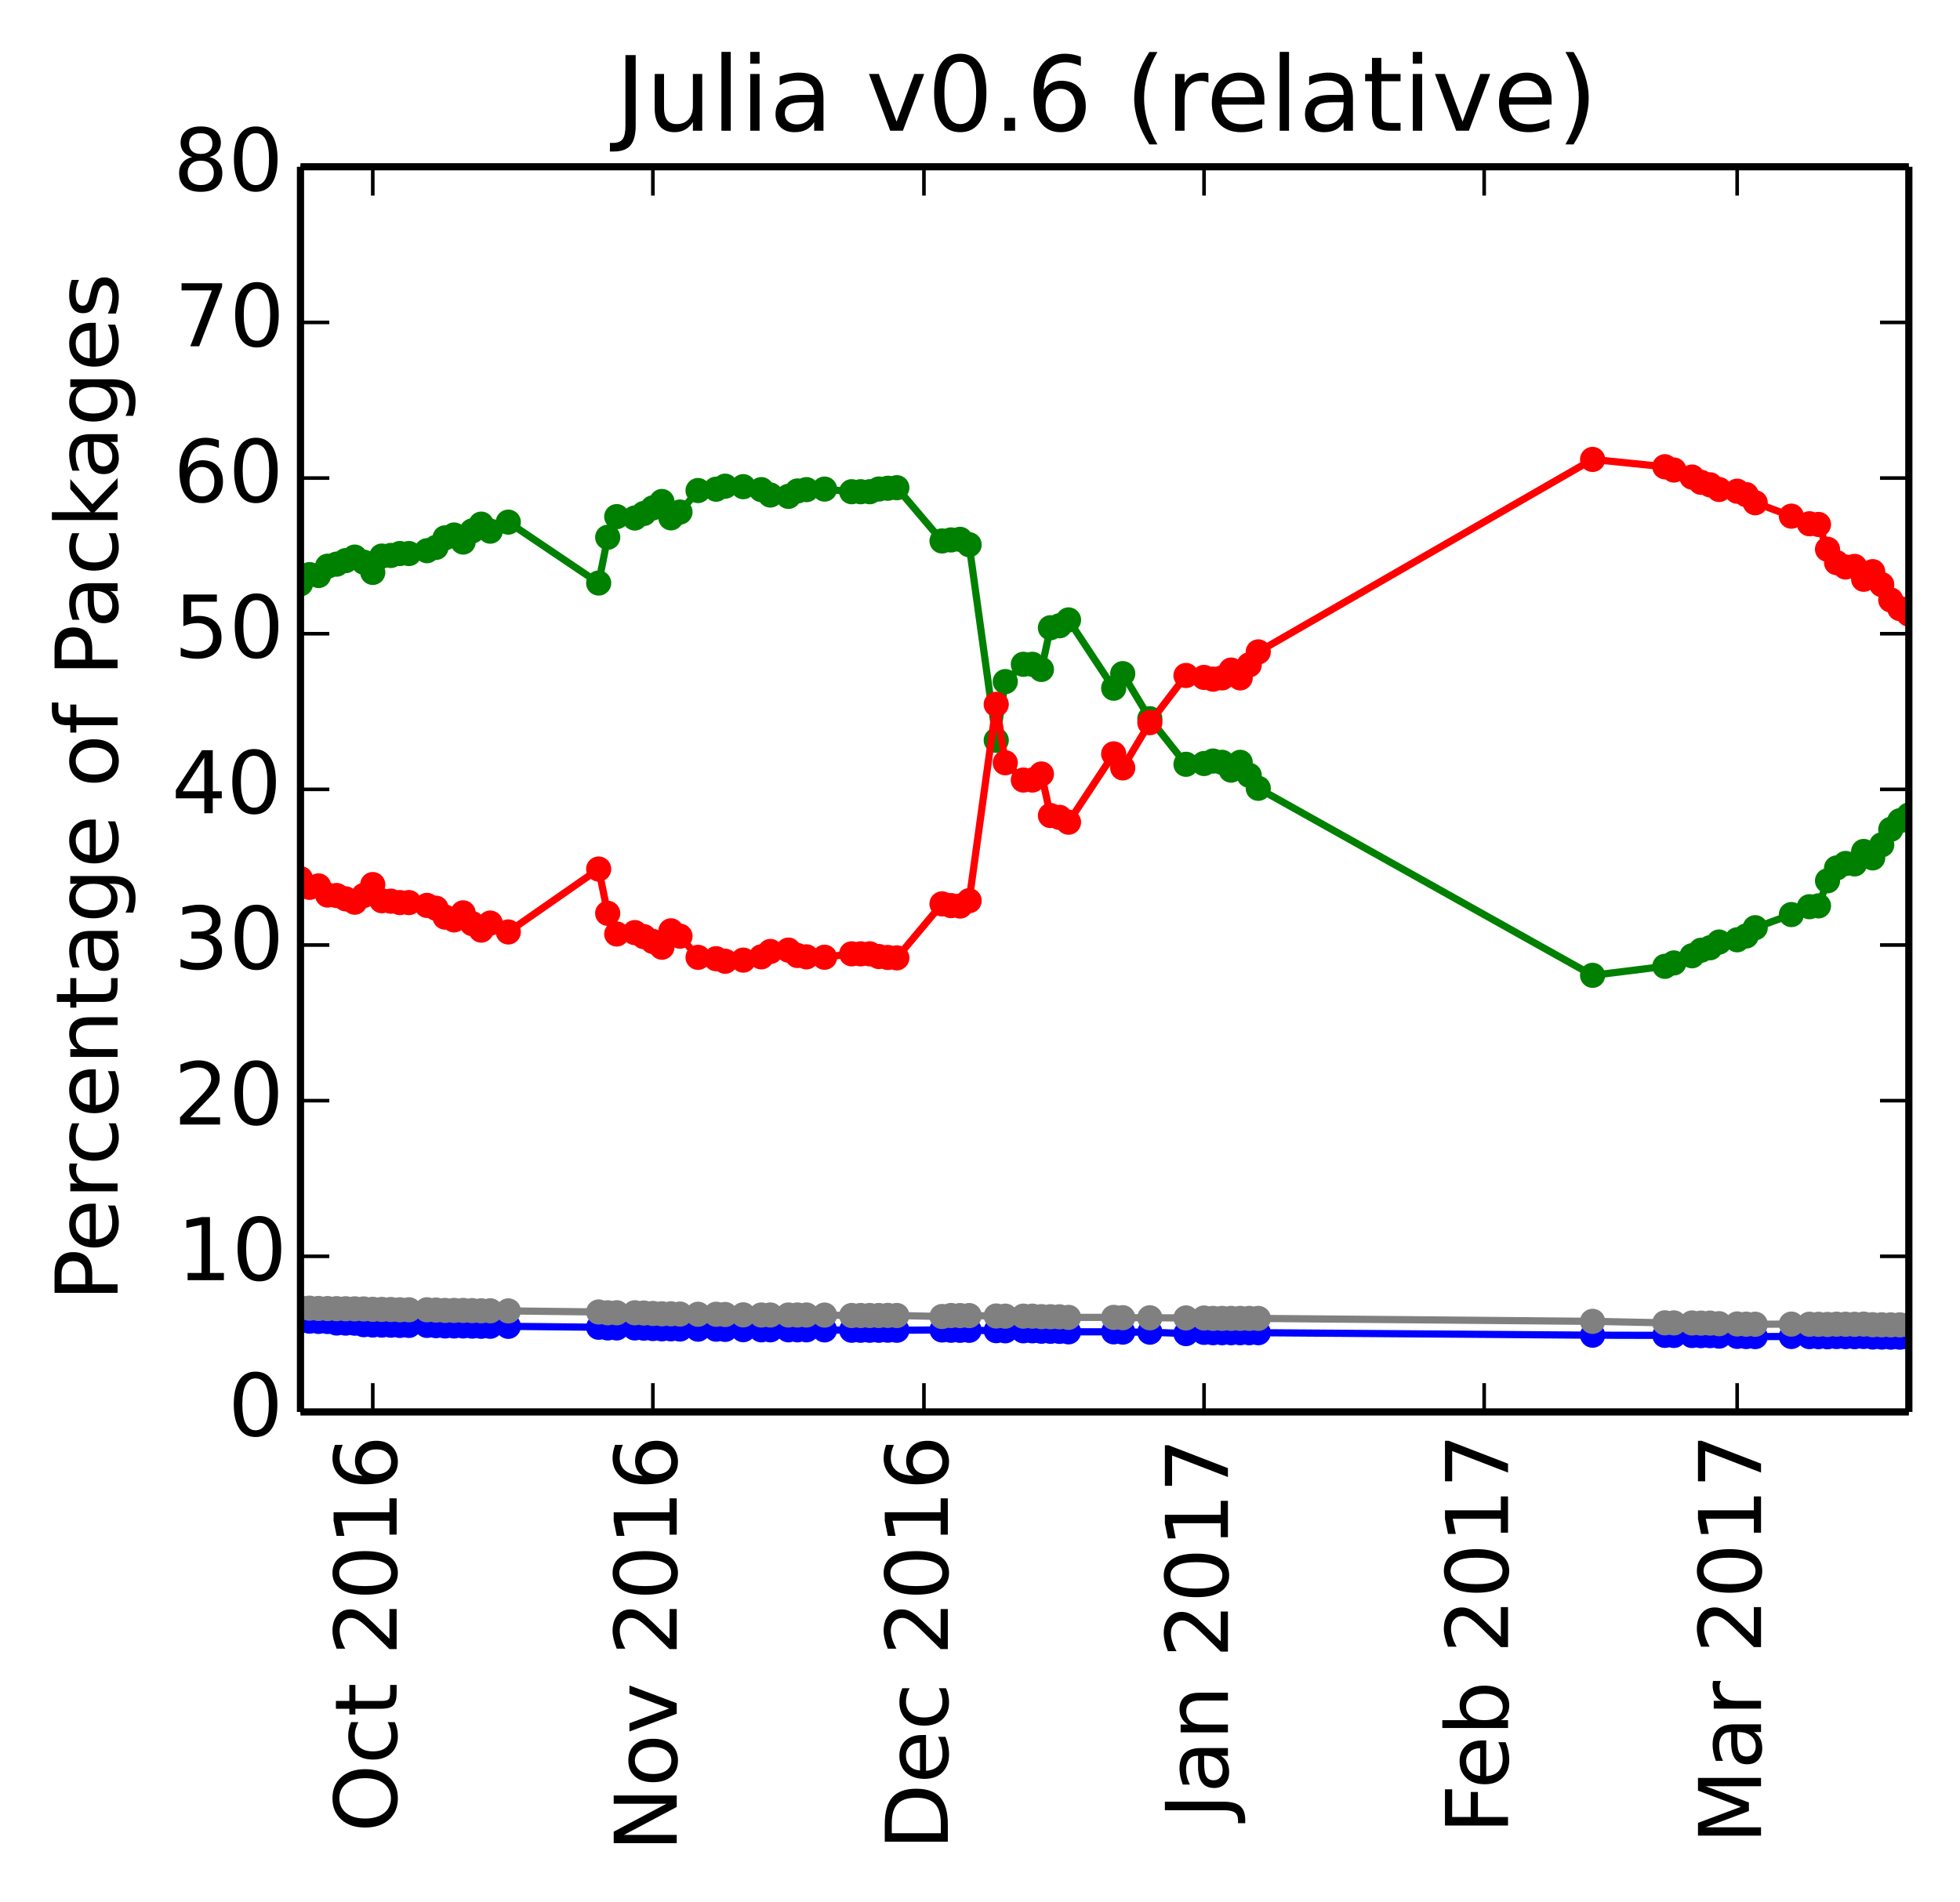 <?xml version="1.0" encoding="utf-8" standalone="no"?>
<!DOCTYPE svg PUBLIC "-//W3C//DTD SVG 1.1//EN"
  "http://www.w3.org/Graphics/SVG/1.1/DTD/svg11.dtd">
<!-- Created with matplotlib (http://matplotlib.org/) -->
<svg height="264pt" version="1.1" viewBox="0 0 272 264" width="272pt" xmlns="http://www.w3.org/2000/svg" xmlns:xlink="http://www.w3.org/1999/xlink">
 <defs>
  <style type="text/css">
*{stroke-linecap:butt;stroke-linejoin:round;}
  </style>
 </defs>
 <g id="figure_1">
  <g id="patch_1">
   <path d="
M0 264.162
L272.1 264.162
L272.1 0
L0 0
z
" style="fill:#ffffff;"/>
  </g>
  <g id="axes_1">
   <g id="patch_2">
    <path d="
M41.7 195.942
L264.9 195.942
L264.9 23.142
L41.7 23.142
z
" style="fill:#ffffff;"/>
   </g>
   <g id="line2d_1"/>
   <g id="line2d_2"/>
   <g id="line2d_3"/>
   <g id="line2d_4"/>
   <g id="line2d_5"/>
   <g id="line2d_6">
    <path clip-path="url(#p412a1043a6)" d="
M264.9 113.113
L263.646 113.899
L262.392 115.091
L261.138 117.241
L259.884 119.055
L258.63 118.161
L257.376 119.888
L256.122 119.827
L254.869 120.453
L253.615 122.232
L252.361 125.712
L251.107 125.827
L248.599 126.918
L243.583 128.742
L242.329 129.889
L241.075 130.419
L238.567 130.728
L237.313 131.524
L236.06 131.871
L234.806 132.637
L232.298 133.631
L231.044 134.103
L221.012 135.35
L174.617 109.398
L173.363 107.595
L172.109 105.791
L170.855 106.873
L169.601 105.791
L168.347 105.611
L167.093 105.957
L164.585 106.063
L159.57 99.74
L155.808 93.483
L154.554 95.506
L148.284 86.028
L147.03 86.842
L145.776 87.116
L144.522 92.901
L143.269 92.188
L142.015 92.188
L139.507 94.588
L138.253 102.736
L134.491 75.591
L133.237 74.848
L131.983 74.93
L130.729 75.071
L124.46 67.68
L123.206 67.756
L121.952 67.866
L120.698 68.238
L119.444 68.238
L118.19 68.238
L114.428 67.873
L111.92 67.949
L110.666 68.135
L109.412 68.883
L106.904 68.696
L105.651 67.949
L103.143 67.54
L100.635 67.469
L99.381 67.886
L96.873 68.074
L94.365 71.058
L93.111 71.865
L91.857 69.595
L90.603 70.48
L89.349 71.26
L88.096 71.885
L85.588 71.694
L84.334 74.561
L83.08 80.909
L70.54 72.457
L68.033 73.711
L66.779 72.736
L65.525 73.685
L64.271 75.224
L63.017 74.246
L61.763 74.637
L60.509 75.964
L59.255 76.423
L56.747 76.817
L55.493 76.817
L54.239 77.082
L52.985 77.171
L51.731 79.436
L50.477 78.015
L49.224 77.311
L47.97 77.798
L46.716 78.287
L45.462 78.576
L44.208 79.864
L42.954 79.742
L41.7 81.022" style="fill:none;stroke:#008000;stroke-linecap:square;"/>
    <defs>
     <path d="
M0 1.5
C0.398 1.5 0.779 1.342 1.061 1.061
C1.342 0.779 1.5 0.398 1.5 0
C1.5 -0.398 1.342 -0.779 1.061 -1.061
C0.779 -1.342 0.398 -1.5 0 -1.5
C-0.398 -1.5 -0.779 -1.342 -1.061 -1.061
C-1.342 -0.779 -1.5 -0.398 -1.5 0
C-1.5 0.398 -1.342 0.779 -1.061 1.061
C-0.779 1.342 -0.398 1.5 0 1.5
z
" id="mb0b177905e" style="stroke:#008000;stroke-width:0.5;"/>
    </defs>
    <g clip-path="url(#p412a1043a6)">
     <use style="fill:#008000;stroke:#008000;stroke-width:0.5;" x="264.9" xlink:href="#mb0b177905e" y="113.113"/>
     <use style="fill:#008000;stroke:#008000;stroke-width:0.5;" x="263.646" xlink:href="#mb0b177905e" y="113.899"/>
     <use style="fill:#008000;stroke:#008000;stroke-width:0.5;" x="262.392" xlink:href="#mb0b177905e" y="115.091"/>
     <use style="fill:#008000;stroke:#008000;stroke-width:0.5;" x="261.138" xlink:href="#mb0b177905e" y="117.241"/>
     <use style="fill:#008000;stroke:#008000;stroke-width:0.5;" x="259.884" xlink:href="#mb0b177905e" y="119.055"/>
     <use style="fill:#008000;stroke:#008000;stroke-width:0.5;" x="258.63" xlink:href="#mb0b177905e" y="118.161"/>
     <use style="fill:#008000;stroke:#008000;stroke-width:0.5;" x="257.376" xlink:href="#mb0b177905e" y="119.888"/>
     <use style="fill:#008000;stroke:#008000;stroke-width:0.5;" x="256.122" xlink:href="#mb0b177905e" y="119.827"/>
     <use style="fill:#008000;stroke:#008000;stroke-width:0.5;" x="254.869" xlink:href="#mb0b177905e" y="120.453"/>
     <use style="fill:#008000;stroke:#008000;stroke-width:0.5;" x="253.615" xlink:href="#mb0b177905e" y="122.232"/>
     <use style="fill:#008000;stroke:#008000;stroke-width:0.5;" x="252.361" xlink:href="#mb0b177905e" y="125.712"/>
     <use style="fill:#008000;stroke:#008000;stroke-width:0.5;" x="251.107" xlink:href="#mb0b177905e" y="125.827"/>
     <use style="fill:#008000;stroke:#008000;stroke-width:0.5;" x="248.599" xlink:href="#mb0b177905e" y="126.918"/>
     <use style="fill:#008000;stroke:#008000;stroke-width:0.5;" x="243.583" xlink:href="#mb0b177905e" y="128.742"/>
     <use style="fill:#008000;stroke:#008000;stroke-width:0.5;" x="242.329" xlink:href="#mb0b177905e" y="129.889"/>
     <use style="fill:#008000;stroke:#008000;stroke-width:0.5;" x="241.075" xlink:href="#mb0b177905e" y="130.419"/>
     <use style="fill:#008000;stroke:#008000;stroke-width:0.5;" x="238.567" xlink:href="#mb0b177905e" y="130.728"/>
     <use style="fill:#008000;stroke:#008000;stroke-width:0.5;" x="237.313" xlink:href="#mb0b177905e" y="131.524"/>
     <use style="fill:#008000;stroke:#008000;stroke-width:0.5;" x="236.06" xlink:href="#mb0b177905e" y="131.871"/>
     <use style="fill:#008000;stroke:#008000;stroke-width:0.5;" x="234.806" xlink:href="#mb0b177905e" y="132.637"/>
     <use style="fill:#008000;stroke:#008000;stroke-width:0.5;" x="232.298" xlink:href="#mb0b177905e" y="133.631"/>
     <use style="fill:#008000;stroke:#008000;stroke-width:0.5;" x="231.044" xlink:href="#mb0b177905e" y="134.103"/>
     <use style="fill:#008000;stroke:#008000;stroke-width:0.5;" x="221.012" xlink:href="#mb0b177905e" y="135.35"/>
     <use style="fill:#008000;stroke:#008000;stroke-width:0.5;" x="174.617" xlink:href="#mb0b177905e" y="109.398"/>
     <use style="fill:#008000;stroke:#008000;stroke-width:0.5;" x="173.363" xlink:href="#mb0b177905e" y="107.595"/>
     <use style="fill:#008000;stroke:#008000;stroke-width:0.5;" x="172.109" xlink:href="#mb0b177905e" y="105.791"/>
     <use style="fill:#008000;stroke:#008000;stroke-width:0.5;" x="170.855" xlink:href="#mb0b177905e" y="106.873"/>
     <use style="fill:#008000;stroke:#008000;stroke-width:0.5;" x="169.601" xlink:href="#mb0b177905e" y="105.791"/>
     <use style="fill:#008000;stroke:#008000;stroke-width:0.5;" x="168.347" xlink:href="#mb0b177905e" y="105.611"/>
     <use style="fill:#008000;stroke:#008000;stroke-width:0.5;" x="167.093" xlink:href="#mb0b177905e" y="105.957"/>
     <use style="fill:#008000;stroke:#008000;stroke-width:0.5;" x="164.585" xlink:href="#mb0b177905e" y="106.063"/>
     <use style="fill:#008000;stroke:#008000;stroke-width:0.5;" x="159.57" xlink:href="#mb0b177905e" y="99.74"/>
     <use style="fill:#008000;stroke:#008000;stroke-width:0.5;" x="155.808" xlink:href="#mb0b177905e" y="93.483"/>
     <use style="fill:#008000;stroke:#008000;stroke-width:0.5;" x="154.554" xlink:href="#mb0b177905e" y="95.506"/>
     <use style="fill:#008000;stroke:#008000;stroke-width:0.5;" x="148.284" xlink:href="#mb0b177905e" y="86.028"/>
     <use style="fill:#008000;stroke:#008000;stroke-width:0.5;" x="147.03" xlink:href="#mb0b177905e" y="86.842"/>
     <use style="fill:#008000;stroke:#008000;stroke-width:0.5;" x="145.776" xlink:href="#mb0b177905e" y="87.116"/>
     <use style="fill:#008000;stroke:#008000;stroke-width:0.5;" x="144.522" xlink:href="#mb0b177905e" y="92.901"/>
     <use style="fill:#008000;stroke:#008000;stroke-width:0.5;" x="143.269" xlink:href="#mb0b177905e" y="92.188"/>
     <use style="fill:#008000;stroke:#008000;stroke-width:0.5;" x="142.015" xlink:href="#mb0b177905e" y="92.188"/>
     <use style="fill:#008000;stroke:#008000;stroke-width:0.5;" x="139.507" xlink:href="#mb0b177905e" y="94.588"/>
     <use style="fill:#008000;stroke:#008000;stroke-width:0.5;" x="138.253" xlink:href="#mb0b177905e" y="102.736"/>
     <use style="fill:#008000;stroke:#008000;stroke-width:0.5;" x="134.491" xlink:href="#mb0b177905e" y="75.591"/>
     <use style="fill:#008000;stroke:#008000;stroke-width:0.5;" x="133.237" xlink:href="#mb0b177905e" y="74.848"/>
     <use style="fill:#008000;stroke:#008000;stroke-width:0.5;" x="131.983" xlink:href="#mb0b177905e" y="74.93"/>
     <use style="fill:#008000;stroke:#008000;stroke-width:0.5;" x="130.729" xlink:href="#mb0b177905e" y="75.071"/>
     <use style="fill:#008000;stroke:#008000;stroke-width:0.5;" x="124.46" xlink:href="#mb0b177905e" y="67.68"/>
     <use style="fill:#008000;stroke:#008000;stroke-width:0.5;" x="123.206" xlink:href="#mb0b177905e" y="67.756"/>
     <use style="fill:#008000;stroke:#008000;stroke-width:0.5;" x="121.952" xlink:href="#mb0b177905e" y="67.866"/>
     <use style="fill:#008000;stroke:#008000;stroke-width:0.5;" x="120.698" xlink:href="#mb0b177905e" y="68.238"/>
     <use style="fill:#008000;stroke:#008000;stroke-width:0.5;" x="119.444" xlink:href="#mb0b177905e" y="68.238"/>
     <use style="fill:#008000;stroke:#008000;stroke-width:0.5;" x="118.19" xlink:href="#mb0b177905e" y="68.238"/>
     <use style="fill:#008000;stroke:#008000;stroke-width:0.5;" x="114.428" xlink:href="#mb0b177905e" y="67.873"/>
     <use style="fill:#008000;stroke:#008000;stroke-width:0.5;" x="111.92" xlink:href="#mb0b177905e" y="67.949"/>
     <use style="fill:#008000;stroke:#008000;stroke-width:0.5;" x="110.666" xlink:href="#mb0b177905e" y="68.136"/>
     <use style="fill:#008000;stroke:#008000;stroke-width:0.5;" x="109.412" xlink:href="#mb0b177905e" y="68.883"/>
     <use style="fill:#008000;stroke:#008000;stroke-width:0.5;" x="106.904" xlink:href="#mb0b177905e" y="68.696"/>
     <use style="fill:#008000;stroke:#008000;stroke-width:0.5;" x="105.651" xlink:href="#mb0b177905e" y="67.949"/>
     <use style="fill:#008000;stroke:#008000;stroke-width:0.5;" x="103.143" xlink:href="#mb0b177905e" y="67.54"/>
     <use style="fill:#008000;stroke:#008000;stroke-width:0.5;" x="100.635" xlink:href="#mb0b177905e" y="67.469"/>
     <use style="fill:#008000;stroke:#008000;stroke-width:0.5;" x="99.381" xlink:href="#mb0b177905e" y="67.886"/>
     <use style="fill:#008000;stroke:#008000;stroke-width:0.5;" x="96.873" xlink:href="#mb0b177905e" y="68.074"/>
     <use style="fill:#008000;stroke:#008000;stroke-width:0.5;" x="94.365" xlink:href="#mb0b177905e" y="71.058"/>
     <use style="fill:#008000;stroke:#008000;stroke-width:0.5;" x="93.111" xlink:href="#mb0b177905e" y="71.865"/>
     <use style="fill:#008000;stroke:#008000;stroke-width:0.5;" x="91.857" xlink:href="#mb0b177905e" y="69.595"/>
     <use style="fill:#008000;stroke:#008000;stroke-width:0.5;" x="90.603" xlink:href="#mb0b177905e" y="70.48"/>
     <use style="fill:#008000;stroke:#008000;stroke-width:0.5;" x="89.349" xlink:href="#mb0b177905e" y="71.26"/>
     <use style="fill:#008000;stroke:#008000;stroke-width:0.5;" x="88.096" xlink:href="#mb0b177905e" y="71.885"/>
     <use style="fill:#008000;stroke:#008000;stroke-width:0.5;" x="85.588" xlink:href="#mb0b177905e" y="71.694"/>
     <use style="fill:#008000;stroke:#008000;stroke-width:0.5;" x="84.334" xlink:href="#mb0b177905e" y="74.561"/>
     <use style="fill:#008000;stroke:#008000;stroke-width:0.5;" x="83.08" xlink:href="#mb0b177905e" y="80.909"/>
     <use style="fill:#008000;stroke:#008000;stroke-width:0.5;" x="70.54" xlink:href="#mb0b177905e" y="72.458"/>
     <use style="fill:#008000;stroke:#008000;stroke-width:0.5;" x="68.033" xlink:href="#mb0b177905e" y="73.711"/>
     <use style="fill:#008000;stroke:#008000;stroke-width:0.5;" x="66.779" xlink:href="#mb0b177905e" y="72.736"/>
     <use style="fill:#008000;stroke:#008000;stroke-width:0.5;" x="65.525" xlink:href="#mb0b177905e" y="73.685"/>
     <use style="fill:#008000;stroke:#008000;stroke-width:0.5;" x="64.271" xlink:href="#mb0b177905e" y="75.224"/>
     <use style="fill:#008000;stroke:#008000;stroke-width:0.5;" x="63.017" xlink:href="#mb0b177905e" y="74.246"/>
     <use style="fill:#008000;stroke:#008000;stroke-width:0.5;" x="61.763" xlink:href="#mb0b177905e" y="74.637"/>
     <use style="fill:#008000;stroke:#008000;stroke-width:0.5;" x="60.509" xlink:href="#mb0b177905e" y="75.964"/>
     <use style="fill:#008000;stroke:#008000;stroke-width:0.5;" x="59.255" xlink:href="#mb0b177905e" y="76.423"/>
     <use style="fill:#008000;stroke:#008000;stroke-width:0.5;" x="56.747" xlink:href="#mb0b177905e" y="76.817"/>
     <use style="fill:#008000;stroke:#008000;stroke-width:0.5;" x="55.493" xlink:href="#mb0b177905e" y="76.817"/>
     <use style="fill:#008000;stroke:#008000;stroke-width:0.5;" x="54.239" xlink:href="#mb0b177905e" y="77.083"/>
     <use style="fill:#008000;stroke:#008000;stroke-width:0.5;" x="52.985" xlink:href="#mb0b177905e" y="77.171"/>
     <use style="fill:#008000;stroke:#008000;stroke-width:0.5;" x="51.731" xlink:href="#mb0b177905e" y="79.436"/>
     <use style="fill:#008000;stroke:#008000;stroke-width:0.5;" x="50.478" xlink:href="#mb0b177905e" y="78.015"/>
     <use style="fill:#008000;stroke:#008000;stroke-width:0.5;" x="49.224" xlink:href="#mb0b177905e" y="77.311"/>
     <use style="fill:#008000;stroke:#008000;stroke-width:0.5;" x="47.97" xlink:href="#mb0b177905e" y="77.798"/>
     <use style="fill:#008000;stroke:#008000;stroke-width:0.5;" x="46.716" xlink:href="#mb0b177905e" y="78.286"/>
     <use style="fill:#008000;stroke:#008000;stroke-width:0.5;" x="45.462" xlink:href="#mb0b177905e" y="78.576"/>
     <use style="fill:#008000;stroke:#008000;stroke-width:0.5;" x="44.208" xlink:href="#mb0b177905e" y="79.864"/>
     <use style="fill:#008000;stroke:#008000;stroke-width:0.5;" x="42.954" xlink:href="#mb0b177905e" y="79.742"/>
     <use style="fill:#008000;stroke:#008000;stroke-width:0.5;" x="41.7" xlink:href="#mb0b177905e" y="81.023"/>
    </g>
   </g>
   <g id="line2d_7">
    <path clip-path="url(#p412a1043a6)" d="
M264.9 85.221
L263.646 84.452
L262.392 83.261
L261.138 81.128
L259.884 79.332
L258.63 80.387
L257.376 78.606
L256.122 78.685
L254.869 78.077
L253.615 76.227
L252.361 72.782
L251.107 72.685
L248.599 71.63
L243.583 69.77
L242.329 68.641
L241.075 68.165
L238.567 67.929
L237.313 67.279
L236.06 66.932
L234.806 66.203
L232.298 65.228
L231.044 64.774
L221.012 63.757
L174.617 90.466
L173.363 92.269
L172.109 94.072
L170.855 92.99
L169.601 94.072
L168.347 94.252
L167.093 94.007
L164.585 93.74
L159.57 100.285
L155.808 106.562
L154.554 104.62
L148.284 114.099
L147.03 113.429
L145.776 113.175
L144.522 107.411
L143.269 108.249
L142.015 108.249
L139.507 105.849
L138.253 97.743
L134.491 124.994
L133.237 125.737
L131.983 125.677
L130.729 125.434
L124.46 132.926
L123.206 132.872
L121.952 132.74
L120.698 132.369
L119.444 132.369
L118.19 132.369
L114.428 132.841
L111.92 132.786
L110.666 132.599
L109.412 131.852
L106.904 132.039
L105.651 132.786
L103.143 133.238
L100.635 133.396
L99.381 133.044
L96.873 132.855
L94.365 129.916
L93.111 129.175
L91.857 131.444
L90.603 130.648
L89.349 129.979
L88.096 129.421
L85.588 129.613
L84.334 126.745
L83.08 120.602
L70.54 129.33
L68.033 128.101
L66.779 129.075
L65.525 128.173
L64.271 126.681
L63.017 127.659
L61.763 127.268
L60.509 126.036
L59.255 125.648
L56.747 125.254
L55.493 125.254
L54.239 125.061
L52.985 124.996
L51.731 122.755
L50.477 124.273
L49.224 125.2
L47.97 124.737
L46.716 124.274
L45.462 124.207
L44.208 122.945
L42.954 123.142
L41.7 121.936" style="fill:none;stroke:#ff0000;stroke-linecap:square;"/>
    <defs>
     <path d="
M0 1.5
C0.398 1.5 0.779 1.342 1.061 1.061
C1.342 0.779 1.5 0.398 1.5 0
C1.5 -0.398 1.342 -0.779 1.061 -1.061
C0.779 -1.342 0.398 -1.5 0 -1.5
C-0.398 -1.5 -0.779 -1.342 -1.061 -1.061
C-1.342 -0.779 -1.5 -0.398 -1.5 0
C-1.5 0.398 -1.342 0.779 -1.061 1.061
C-0.779 1.342 -0.398 1.5 0 1.5
z
" id="ma07bdd5909" style="stroke:#ff0000;stroke-width:0.5;"/>
    </defs>
    <g clip-path="url(#p412a1043a6)">
     <use style="fill:#ff0000;stroke:#ff0000;stroke-width:0.5;" x="264.9" xlink:href="#ma07bdd5909" y="85.22"/>
     <use style="fill:#ff0000;stroke:#ff0000;stroke-width:0.5;" x="263.646" xlink:href="#ma07bdd5909" y="84.452"/>
     <use style="fill:#ff0000;stroke:#ff0000;stroke-width:0.5;" x="262.392" xlink:href="#ma07bdd5909" y="83.261"/>
     <use style="fill:#ff0000;stroke:#ff0000;stroke-width:0.5;" x="261.138" xlink:href="#ma07bdd5909" y="81.128"/>
     <use style="fill:#ff0000;stroke:#ff0000;stroke-width:0.5;" x="259.884" xlink:href="#ma07bdd5909" y="79.332"/>
     <use style="fill:#ff0000;stroke:#ff0000;stroke-width:0.5;" x="258.63" xlink:href="#ma07bdd5909" y="80.387"/>
     <use style="fill:#ff0000;stroke:#ff0000;stroke-width:0.5;" x="257.376" xlink:href="#ma07bdd5909" y="78.606"/>
     <use style="fill:#ff0000;stroke:#ff0000;stroke-width:0.5;" x="256.122" xlink:href="#ma07bdd5909" y="78.685"/>
     <use style="fill:#ff0000;stroke:#ff0000;stroke-width:0.5;" x="254.869" xlink:href="#ma07bdd5909" y="78.077"/>
     <use style="fill:#ff0000;stroke:#ff0000;stroke-width:0.5;" x="253.615" xlink:href="#ma07bdd5909" y="76.227"/>
     <use style="fill:#ff0000;stroke:#ff0000;stroke-width:0.5;" x="252.361" xlink:href="#ma07bdd5909" y="72.782"/>
     <use style="fill:#ff0000;stroke:#ff0000;stroke-width:0.5;" x="251.107" xlink:href="#ma07bdd5909" y="72.685"/>
     <use style="fill:#ff0000;stroke:#ff0000;stroke-width:0.5;" x="248.599" xlink:href="#ma07bdd5909" y="71.63"/>
     <use style="fill:#ff0000;stroke:#ff0000;stroke-width:0.5;" x="243.583" xlink:href="#ma07bdd5909" y="69.77"/>
     <use style="fill:#ff0000;stroke:#ff0000;stroke-width:0.5;" x="242.329" xlink:href="#ma07bdd5909" y="68.641"/>
     <use style="fill:#ff0000;stroke:#ff0000;stroke-width:0.5;" x="241.075" xlink:href="#ma07bdd5909" y="68.165"/>
     <use style="fill:#ff0000;stroke:#ff0000;stroke-width:0.5;" x="238.567" xlink:href="#ma07bdd5909" y="67.929"/>
     <use style="fill:#ff0000;stroke:#ff0000;stroke-width:0.5;" x="237.313" xlink:href="#ma07bdd5909" y="67.279"/>
     <use style="fill:#ff0000;stroke:#ff0000;stroke-width:0.5;" x="236.06" xlink:href="#ma07bdd5909" y="66.932"/>
     <use style="fill:#ff0000;stroke:#ff0000;stroke-width:0.5;" x="234.806" xlink:href="#ma07bdd5909" y="66.203"/>
     <use style="fill:#ff0000;stroke:#ff0000;stroke-width:0.5;" x="232.298" xlink:href="#ma07bdd5909" y="65.228"/>
     <use style="fill:#ff0000;stroke:#ff0000;stroke-width:0.5;" x="231.044" xlink:href="#ma07bdd5909" y="64.774"/>
     <use style="fill:#ff0000;stroke:#ff0000;stroke-width:0.5;" x="221.012" xlink:href="#ma07bdd5909" y="63.757"/>
     <use style="fill:#ff0000;stroke:#ff0000;stroke-width:0.5;" x="174.617" xlink:href="#ma07bdd5909" y="90.466"/>
     <use style="fill:#ff0000;stroke:#ff0000;stroke-width:0.5;" x="173.363" xlink:href="#ma07bdd5909" y="92.269"/>
     <use style="fill:#ff0000;stroke:#ff0000;stroke-width:0.5;" x="172.109" xlink:href="#ma07bdd5909" y="94.072"/>
     <use style="fill:#ff0000;stroke:#ff0000;stroke-width:0.5;" x="170.855" xlink:href="#ma07bdd5909" y="92.99"/>
     <use style="fill:#ff0000;stroke:#ff0000;stroke-width:0.5;" x="169.601" xlink:href="#ma07bdd5909" y="94.072"/>
     <use style="fill:#ff0000;stroke:#ff0000;stroke-width:0.5;" x="168.347" xlink:href="#ma07bdd5909" y="94.252"/>
     <use style="fill:#ff0000;stroke:#ff0000;stroke-width:0.5;" x="167.093" xlink:href="#ma07bdd5909" y="94.007"/>
     <use style="fill:#ff0000;stroke:#ff0000;stroke-width:0.5;" x="164.585" xlink:href="#ma07bdd5909" y="93.74"/>
     <use style="fill:#ff0000;stroke:#ff0000;stroke-width:0.5;" x="159.57" xlink:href="#ma07bdd5909" y="100.285"/>
     <use style="fill:#ff0000;stroke:#ff0000;stroke-width:0.5;" x="155.808" xlink:href="#ma07bdd5909" y="106.562"/>
     <use style="fill:#ff0000;stroke:#ff0000;stroke-width:0.5;" x="154.554" xlink:href="#ma07bdd5909" y="104.62"/>
     <use style="fill:#ff0000;stroke:#ff0000;stroke-width:0.5;" x="148.284" xlink:href="#ma07bdd5909" y="114.099"/>
     <use style="fill:#ff0000;stroke:#ff0000;stroke-width:0.5;" x="147.03" xlink:href="#ma07bdd5909" y="113.429"/>
     <use style="fill:#ff0000;stroke:#ff0000;stroke-width:0.5;" x="145.776" xlink:href="#ma07bdd5909" y="113.175"/>
     <use style="fill:#ff0000;stroke:#ff0000;stroke-width:0.5;" x="144.522" xlink:href="#ma07bdd5909" y="107.411"/>
     <use style="fill:#ff0000;stroke:#ff0000;stroke-width:0.5;" x="143.269" xlink:href="#ma07bdd5909" y="108.249"/>
     <use style="fill:#ff0000;stroke:#ff0000;stroke-width:0.5;" x="142.015" xlink:href="#ma07bdd5909" y="108.249"/>
     <use style="fill:#ff0000;stroke:#ff0000;stroke-width:0.5;" x="139.507" xlink:href="#ma07bdd5909" y="105.849"/>
     <use style="fill:#ff0000;stroke:#ff0000;stroke-width:0.5;" x="138.253" xlink:href="#ma07bdd5909" y="97.743"/>
     <use style="fill:#ff0000;stroke:#ff0000;stroke-width:0.5;" x="134.491" xlink:href="#ma07bdd5909" y="124.994"/>
     <use style="fill:#ff0000;stroke:#ff0000;stroke-width:0.5;" x="133.237" xlink:href="#ma07bdd5909" y="125.737"/>
     <use style="fill:#ff0000;stroke:#ff0000;stroke-width:0.5;" x="131.983" xlink:href="#ma07bdd5909" y="125.677"/>
     <use style="fill:#ff0000;stroke:#ff0000;stroke-width:0.5;" x="130.729" xlink:href="#ma07bdd5909" y="125.434"/>
     <use style="fill:#ff0000;stroke:#ff0000;stroke-width:0.5;" x="124.46" xlink:href="#ma07bdd5909" y="132.926"/>
     <use style="fill:#ff0000;stroke:#ff0000;stroke-width:0.5;" x="123.206" xlink:href="#ma07bdd5909" y="132.872"/>
     <use style="fill:#ff0000;stroke:#ff0000;stroke-width:0.5;" x="121.952" xlink:href="#ma07bdd5909" y="132.74"/>
     <use style="fill:#ff0000;stroke:#ff0000;stroke-width:0.5;" x="120.698" xlink:href="#ma07bdd5909" y="132.369"/>
     <use style="fill:#ff0000;stroke:#ff0000;stroke-width:0.5;" x="119.444" xlink:href="#ma07bdd5909" y="132.369"/>
     <use style="fill:#ff0000;stroke:#ff0000;stroke-width:0.5;" x="118.19" xlink:href="#ma07bdd5909" y="132.369"/>
     <use style="fill:#ff0000;stroke:#ff0000;stroke-width:0.5;" x="114.428" xlink:href="#ma07bdd5909" y="132.841"/>
     <use style="fill:#ff0000;stroke:#ff0000;stroke-width:0.5;" x="111.92" xlink:href="#ma07bdd5909" y="132.786"/>
     <use style="fill:#ff0000;stroke:#ff0000;stroke-width:0.5;" x="110.666" xlink:href="#ma07bdd5909" y="132.599"/>
     <use style="fill:#ff0000;stroke:#ff0000;stroke-width:0.5;" x="109.412" xlink:href="#ma07bdd5909" y="131.852"/>
     <use style="fill:#ff0000;stroke:#ff0000;stroke-width:0.5;" x="106.904" xlink:href="#ma07bdd5909" y="132.039"/>
     <use style="fill:#ff0000;stroke:#ff0000;stroke-width:0.5;" x="105.651" xlink:href="#ma07bdd5909" y="132.786"/>
     <use style="fill:#ff0000;stroke:#ff0000;stroke-width:0.5;" x="103.143" xlink:href="#ma07bdd5909" y="133.238"/>
     <use style="fill:#ff0000;stroke:#ff0000;stroke-width:0.5;" x="100.635" xlink:href="#ma07bdd5909" y="133.396"/>
     <use style="fill:#ff0000;stroke:#ff0000;stroke-width:0.5;" x="99.381" xlink:href="#ma07bdd5909" y="133.044"/>
     <use style="fill:#ff0000;stroke:#ff0000;stroke-width:0.5;" x="96.873" xlink:href="#ma07bdd5909" y="132.855"/>
     <use style="fill:#ff0000;stroke:#ff0000;stroke-width:0.5;" x="94.365" xlink:href="#ma07bdd5909" y="129.916"/>
     <use style="fill:#ff0000;stroke:#ff0000;stroke-width:0.5;" x="93.111" xlink:href="#ma07bdd5909" y="129.175"/>
     <use style="fill:#ff0000;stroke:#ff0000;stroke-width:0.5;" x="91.857" xlink:href="#ma07bdd5909" y="131.444"/>
     <use style="fill:#ff0000;stroke:#ff0000;stroke-width:0.5;" x="90.603" xlink:href="#ma07bdd5909" y="130.648"/>
     <use style="fill:#ff0000;stroke:#ff0000;stroke-width:0.5;" x="89.349" xlink:href="#ma07bdd5909" y="129.979"/>
     <use style="fill:#ff0000;stroke:#ff0000;stroke-width:0.5;" x="88.096" xlink:href="#ma07bdd5909" y="129.421"/>
     <use style="fill:#ff0000;stroke:#ff0000;stroke-width:0.5;" x="85.588" xlink:href="#ma07bdd5909" y="129.613"/>
     <use style="fill:#ff0000;stroke:#ff0000;stroke-width:0.5;" x="84.334" xlink:href="#ma07bdd5909" y="126.745"/>
     <use style="fill:#ff0000;stroke:#ff0000;stroke-width:0.5;" x="83.08" xlink:href="#ma07bdd5909" y="120.602"/>
     <use style="fill:#ff0000;stroke:#ff0000;stroke-width:0.5;" x="70.54" xlink:href="#ma07bdd5909" y="129.33"/>
     <use style="fill:#ff0000;stroke:#ff0000;stroke-width:0.5;" x="68.033" xlink:href="#ma07bdd5909" y="128.101"/>
     <use style="fill:#ff0000;stroke:#ff0000;stroke-width:0.5;" x="66.779" xlink:href="#ma07bdd5909" y="129.075"/>
     <use style="fill:#ff0000;stroke:#ff0000;stroke-width:0.5;" x="65.525" xlink:href="#ma07bdd5909" y="128.173"/>
     <use style="fill:#ff0000;stroke:#ff0000;stroke-width:0.5;" x="64.271" xlink:href="#ma07bdd5909" y="126.681"/>
     <use style="fill:#ff0000;stroke:#ff0000;stroke-width:0.5;" x="63.017" xlink:href="#ma07bdd5909" y="127.659"/>
     <use style="fill:#ff0000;stroke:#ff0000;stroke-width:0.5;" x="61.763" xlink:href="#ma07bdd5909" y="127.268"/>
     <use style="fill:#ff0000;stroke:#ff0000;stroke-width:0.5;" x="60.509" xlink:href="#ma07bdd5909" y="126.036"/>
     <use style="fill:#ff0000;stroke:#ff0000;stroke-width:0.5;" x="59.255" xlink:href="#ma07bdd5909" y="125.648"/>
     <use style="fill:#ff0000;stroke:#ff0000;stroke-width:0.5;" x="56.747" xlink:href="#ma07bdd5909" y="125.254"/>
     <use style="fill:#ff0000;stroke:#ff0000;stroke-width:0.5;" x="55.493" xlink:href="#ma07bdd5909" y="125.254"/>
     <use style="fill:#ff0000;stroke:#ff0000;stroke-width:0.5;" x="54.239" xlink:href="#ma07bdd5909" y="125.061"/>
     <use style="fill:#ff0000;stroke:#ff0000;stroke-width:0.5;" x="52.985" xlink:href="#ma07bdd5909" y="124.996"/>
     <use style="fill:#ff0000;stroke:#ff0000;stroke-width:0.5;" x="51.731" xlink:href="#ma07bdd5909" y="122.755"/>
     <use style="fill:#ff0000;stroke:#ff0000;stroke-width:0.5;" x="50.478" xlink:href="#ma07bdd5909" y="124.273"/>
     <use style="fill:#ff0000;stroke:#ff0000;stroke-width:0.5;" x="49.224" xlink:href="#ma07bdd5909" y="125.2"/>
     <use style="fill:#ff0000;stroke:#ff0000;stroke-width:0.5;" x="47.97" xlink:href="#ma07bdd5909" y="124.737"/>
     <use style="fill:#ff0000;stroke:#ff0000;stroke-width:0.5;" x="46.716" xlink:href="#ma07bdd5909" y="124.274"/>
     <use style="fill:#ff0000;stroke:#ff0000;stroke-width:0.5;" x="45.462" xlink:href="#ma07bdd5909" y="124.207"/>
     <use style="fill:#ff0000;stroke:#ff0000;stroke-width:0.5;" x="44.208" xlink:href="#ma07bdd5909" y="122.945"/>
     <use style="fill:#ff0000;stroke:#ff0000;stroke-width:0.5;" x="42.954" xlink:href="#ma07bdd5909" y="123.142"/>
     <use style="fill:#ff0000;stroke:#ff0000;stroke-width:0.5;" x="41.7" xlink:href="#ma07bdd5909" y="121.936"/>
    </g>
   </g>
   <g id="line2d_8">
    <path clip-path="url(#p412a1043a6)" d="
M264.9 185.567
L263.646 185.559
L262.392 185.559
L261.138 185.551
L259.884 185.542
L258.63 185.468
L257.376 185.493
L256.122 185.485
L254.869 185.476
L253.615 185.509
L252.361 185.493
L251.107 185.485
L248.599 185.468
L243.583 185.485
L242.329 185.476
L241.075 185.451
L238.567 185.418
L237.313 185.35
L236.06 185.35
L234.806 185.333
L232.298 185.325
L231.044 185.316
L221.012 185.29
L174.617 184.943
L173.363 184.943
L172.109 184.943
L170.855 184.943
L169.601 184.943
L168.347 184.943
L167.093 184.897
L164.585 185.069
L159.57 184.869
L155.808 184.86
L154.554 184.823
L148.284 184.823
L147.03 184.757
L145.776 184.747
L144.522 184.738
L143.269 184.68
L142.015 184.68
L139.507 184.68
L138.253 184.661
L134.491 184.612
L133.237 184.612
L131.983 184.603
L130.729 184.564
L124.46 184.603
L123.206 184.593
L121.952 184.603
L120.698 184.603
L119.444 184.603
L118.19 184.603
L114.428 184.554
L111.92 184.544
L110.666 184.544
L109.412 184.544
L106.904 184.544
L105.651 184.544
L103.143 184.524
L100.635 184.484
L99.381 184.454
L96.873 184.454
L94.365 184.434
L93.111 184.404
L91.857 184.404
L90.603 184.364
L89.349 184.312
L88.096 184.282
L85.588 184.282
L84.334 184.282
L83.08 184.188
L70.54 184.061
L68.033 184.05
L66.779 184.05
L65.525 184.029
L64.271 184.007
L63.017 184.007
L61.763 184.007
L60.509 183.964
L59.255 183.931
L56.747 183.931
L55.493 183.931
L54.239 183.898
L52.985 183.887
L51.731 183.876
L50.477 183.831
L49.224 183.622
L47.97 183.61
L46.716 183.599
L45.462 183.388
L44.208 183.377
L42.954 183.342
L41.7 183.307" style="fill:none;stroke:#0000ff;stroke-linecap:square;"/>
    <defs>
     <path d="
M0 1.5
C0.398 1.5 0.779 1.342 1.061 1.061
C1.342 0.779 1.5 0.398 1.5 0
C1.5 -0.398 1.342 -0.779 1.061 -1.061
C0.779 -1.342 0.398 -1.5 0 -1.5
C-0.398 -1.5 -0.779 -1.342 -1.061 -1.061
C-1.342 -0.779 -1.5 -0.398 -1.5 0
C-1.5 0.398 -1.342 0.779 -1.061 1.061
C-0.779 1.342 -0.398 1.5 0 1.5
z
" id="m76a7ce5b4a" style="stroke:#0000ff;stroke-width:0.5;"/>
    </defs>
    <g clip-path="url(#p412a1043a6)">
     <use style="fill:#0000ff;stroke:#0000ff;stroke-width:0.5;" x="264.9" xlink:href="#m76a7ce5b4a" y="185.567"/>
     <use style="fill:#0000ff;stroke:#0000ff;stroke-width:0.5;" x="263.646" xlink:href="#m76a7ce5b4a" y="185.559"/>
     <use style="fill:#0000ff;stroke:#0000ff;stroke-width:0.5;" x="262.392" xlink:href="#m76a7ce5b4a" y="185.559"/>
     <use style="fill:#0000ff;stroke:#0000ff;stroke-width:0.5;" x="261.138" xlink:href="#m76a7ce5b4a" y="185.551"/>
     <use style="fill:#0000ff;stroke:#0000ff;stroke-width:0.5;" x="259.884" xlink:href="#m76a7ce5b4a" y="185.542"/>
     <use style="fill:#0000ff;stroke:#0000ff;stroke-width:0.5;" x="258.63" xlink:href="#m76a7ce5b4a" y="185.468"/>
     <use style="fill:#0000ff;stroke:#0000ff;stroke-width:0.5;" x="257.376" xlink:href="#m76a7ce5b4a" y="185.493"/>
     <use style="fill:#0000ff;stroke:#0000ff;stroke-width:0.5;" x="256.122" xlink:href="#m76a7ce5b4a" y="185.485"/>
     <use style="fill:#0000ff;stroke:#0000ff;stroke-width:0.5;" x="254.869" xlink:href="#m76a7ce5b4a" y="185.476"/>
     <use style="fill:#0000ff;stroke:#0000ff;stroke-width:0.5;" x="253.615" xlink:href="#m76a7ce5b4a" y="185.509"/>
     <use style="fill:#0000ff;stroke:#0000ff;stroke-width:0.5;" x="252.361" xlink:href="#m76a7ce5b4a" y="185.493"/>
     <use style="fill:#0000ff;stroke:#0000ff;stroke-width:0.5;" x="251.107" xlink:href="#m76a7ce5b4a" y="185.485"/>
     <use style="fill:#0000ff;stroke:#0000ff;stroke-width:0.5;" x="248.599" xlink:href="#m76a7ce5b4a" y="185.468"/>
     <use style="fill:#0000ff;stroke:#0000ff;stroke-width:0.5;" x="243.583" xlink:href="#m76a7ce5b4a" y="185.485"/>
     <use style="fill:#0000ff;stroke:#0000ff;stroke-width:0.5;" x="242.329" xlink:href="#m76a7ce5b4a" y="185.476"/>
     <use style="fill:#0000ff;stroke:#0000ff;stroke-width:0.5;" x="241.075" xlink:href="#m76a7ce5b4a" y="185.451"/>
     <use style="fill:#0000ff;stroke:#0000ff;stroke-width:0.5;" x="238.567" xlink:href="#m76a7ce5b4a" y="185.418"/>
     <use style="fill:#0000ff;stroke:#0000ff;stroke-width:0.5;" x="237.313" xlink:href="#m76a7ce5b4a" y="185.35"/>
     <use style="fill:#0000ff;stroke:#0000ff;stroke-width:0.5;" x="236.06" xlink:href="#m76a7ce5b4a" y="185.35"/>
     <use style="fill:#0000ff;stroke:#0000ff;stroke-width:0.5;" x="234.806" xlink:href="#m76a7ce5b4a" y="185.333"/>
     <use style="fill:#0000ff;stroke:#0000ff;stroke-width:0.5;" x="232.298" xlink:href="#m76a7ce5b4a" y="185.325"/>
     <use style="fill:#0000ff;stroke:#0000ff;stroke-width:0.5;" x="231.044" xlink:href="#m76a7ce5b4a" y="185.316"/>
     <use style="fill:#0000ff;stroke:#0000ff;stroke-width:0.5;" x="221.012" xlink:href="#m76a7ce5b4a" y="185.29"/>
     <use style="fill:#0000ff;stroke:#0000ff;stroke-width:0.5;" x="174.617" xlink:href="#m76a7ce5b4a" y="184.943"/>
     <use style="fill:#0000ff;stroke:#0000ff;stroke-width:0.5;" x="173.363" xlink:href="#m76a7ce5b4a" y="184.943"/>
     <use style="fill:#0000ff;stroke:#0000ff;stroke-width:0.5;" x="172.109" xlink:href="#m76a7ce5b4a" y="184.943"/>
     <use style="fill:#0000ff;stroke:#0000ff;stroke-width:0.5;" x="170.855" xlink:href="#m76a7ce5b4a" y="184.943"/>
     <use style="fill:#0000ff;stroke:#0000ff;stroke-width:0.5;" x="169.601" xlink:href="#m76a7ce5b4a" y="184.943"/>
     <use style="fill:#0000ff;stroke:#0000ff;stroke-width:0.5;" x="168.347" xlink:href="#m76a7ce5b4a" y="184.943"/>
     <use style="fill:#0000ff;stroke:#0000ff;stroke-width:0.5;" x="167.093" xlink:href="#m76a7ce5b4a" y="184.897"/>
     <use style="fill:#0000ff;stroke:#0000ff;stroke-width:0.5;" x="164.585" xlink:href="#m76a7ce5b4a" y="185.069"/>
     <use style="fill:#0000ff;stroke:#0000ff;stroke-width:0.5;" x="159.57" xlink:href="#m76a7ce5b4a" y="184.869"/>
     <use style="fill:#0000ff;stroke:#0000ff;stroke-width:0.5;" x="155.808" xlink:href="#m76a7ce5b4a" y="184.86"/>
     <use style="fill:#0000ff;stroke:#0000ff;stroke-width:0.5;" x="154.554" xlink:href="#m76a7ce5b4a" y="184.823"/>
     <use style="fill:#0000ff;stroke:#0000ff;stroke-width:0.5;" x="148.284" xlink:href="#m76a7ce5b4a" y="184.823"/>
     <use style="fill:#0000ff;stroke:#0000ff;stroke-width:0.5;" x="147.03" xlink:href="#m76a7ce5b4a" y="184.757"/>
     <use style="fill:#0000ff;stroke:#0000ff;stroke-width:0.5;" x="145.776" xlink:href="#m76a7ce5b4a" y="184.747"/>
     <use style="fill:#0000ff;stroke:#0000ff;stroke-width:0.5;" x="144.522" xlink:href="#m76a7ce5b4a" y="184.738"/>
     <use style="fill:#0000ff;stroke:#0000ff;stroke-width:0.5;" x="143.269" xlink:href="#m76a7ce5b4a" y="184.68"/>
     <use style="fill:#0000ff;stroke:#0000ff;stroke-width:0.5;" x="142.015" xlink:href="#m76a7ce5b4a" y="184.68"/>
     <use style="fill:#0000ff;stroke:#0000ff;stroke-width:0.5;" x="139.507" xlink:href="#m76a7ce5b4a" y="184.68"/>
     <use style="fill:#0000ff;stroke:#0000ff;stroke-width:0.5;" x="138.253" xlink:href="#m76a7ce5b4a" y="184.661"/>
     <use style="fill:#0000ff;stroke:#0000ff;stroke-width:0.5;" x="134.491" xlink:href="#m76a7ce5b4a" y="184.612"/>
     <use style="fill:#0000ff;stroke:#0000ff;stroke-width:0.5;" x="133.237" xlink:href="#m76a7ce5b4a" y="184.612"/>
     <use style="fill:#0000ff;stroke:#0000ff;stroke-width:0.5;" x="131.983" xlink:href="#m76a7ce5b4a" y="184.603"/>
     <use style="fill:#0000ff;stroke:#0000ff;stroke-width:0.5;" x="130.729" xlink:href="#m76a7ce5b4a" y="184.564"/>
     <use style="fill:#0000ff;stroke:#0000ff;stroke-width:0.5;" x="124.46" xlink:href="#m76a7ce5b4a" y="184.603"/>
     <use style="fill:#0000ff;stroke:#0000ff;stroke-width:0.5;" x="123.206" xlink:href="#m76a7ce5b4a" y="184.593"/>
     <use style="fill:#0000ff;stroke:#0000ff;stroke-width:0.5;" x="121.952" xlink:href="#m76a7ce5b4a" y="184.603"/>
     <use style="fill:#0000ff;stroke:#0000ff;stroke-width:0.5;" x="120.698" xlink:href="#m76a7ce5b4a" y="184.603"/>
     <use style="fill:#0000ff;stroke:#0000ff;stroke-width:0.5;" x="119.444" xlink:href="#m76a7ce5b4a" y="184.603"/>
     <use style="fill:#0000ff;stroke:#0000ff;stroke-width:0.5;" x="118.19" xlink:href="#m76a7ce5b4a" y="184.603"/>
     <use style="fill:#0000ff;stroke:#0000ff;stroke-width:0.5;" x="114.428" xlink:href="#m76a7ce5b4a" y="184.554"/>
     <use style="fill:#0000ff;stroke:#0000ff;stroke-width:0.5;" x="111.92" xlink:href="#m76a7ce5b4a" y="184.544"/>
     <use style="fill:#0000ff;stroke:#0000ff;stroke-width:0.5;" x="110.666" xlink:href="#m76a7ce5b4a" y="184.544"/>
     <use style="fill:#0000ff;stroke:#0000ff;stroke-width:0.5;" x="109.412" xlink:href="#m76a7ce5b4a" y="184.544"/>
     <use style="fill:#0000ff;stroke:#0000ff;stroke-width:0.5;" x="106.904" xlink:href="#m76a7ce5b4a" y="184.544"/>
     <use style="fill:#0000ff;stroke:#0000ff;stroke-width:0.5;" x="105.651" xlink:href="#m76a7ce5b4a" y="184.544"/>
     <use style="fill:#0000ff;stroke:#0000ff;stroke-width:0.5;" x="103.143" xlink:href="#m76a7ce5b4a" y="184.524"/>
     <use style="fill:#0000ff;stroke:#0000ff;stroke-width:0.5;" x="100.635" xlink:href="#m76a7ce5b4a" y="184.484"/>
     <use style="fill:#0000ff;stroke:#0000ff;stroke-width:0.5;" x="99.381" xlink:href="#m76a7ce5b4a" y="184.454"/>
     <use style="fill:#0000ff;stroke:#0000ff;stroke-width:0.5;" x="96.873" xlink:href="#m76a7ce5b4a" y="184.454"/>
     <use style="fill:#0000ff;stroke:#0000ff;stroke-width:0.5;" x="94.365" xlink:href="#m76a7ce5b4a" y="184.434"/>
     <use style="fill:#0000ff;stroke:#0000ff;stroke-width:0.5;" x="93.111" xlink:href="#m76a7ce5b4a" y="184.404"/>
     <use style="fill:#0000ff;stroke:#0000ff;stroke-width:0.5;" x="91.857" xlink:href="#m76a7ce5b4a" y="184.404"/>
     <use style="fill:#0000ff;stroke:#0000ff;stroke-width:0.5;" x="90.603" xlink:href="#m76a7ce5b4a" y="184.364"/>
     <use style="fill:#0000ff;stroke:#0000ff;stroke-width:0.5;" x="89.349" xlink:href="#m76a7ce5b4a" y="184.312"/>
     <use style="fill:#0000ff;stroke:#0000ff;stroke-width:0.5;" x="88.096" xlink:href="#m76a7ce5b4a" y="184.282"/>
     <use style="fill:#0000ff;stroke:#0000ff;stroke-width:0.5;" x="85.588" xlink:href="#m76a7ce5b4a" y="184.282"/>
     <use style="fill:#0000ff;stroke:#0000ff;stroke-width:0.5;" x="84.334" xlink:href="#m76a7ce5b4a" y="184.282"/>
     <use style="fill:#0000ff;stroke:#0000ff;stroke-width:0.5;" x="83.08" xlink:href="#m76a7ce5b4a" y="184.188"/>
     <use style="fill:#0000ff;stroke:#0000ff;stroke-width:0.5;" x="70.54" xlink:href="#m76a7ce5b4a" y="184.061"/>
     <use style="fill:#0000ff;stroke:#0000ff;stroke-width:0.5;" x="68.033" xlink:href="#m76a7ce5b4a" y="184.05"/>
     <use style="fill:#0000ff;stroke:#0000ff;stroke-width:0.5;" x="66.779" xlink:href="#m76a7ce5b4a" y="184.05"/>
     <use style="fill:#0000ff;stroke:#0000ff;stroke-width:0.5;" x="65.525" xlink:href="#m76a7ce5b4a" y="184.029"/>
     <use style="fill:#0000ff;stroke:#0000ff;stroke-width:0.5;" x="64.271" xlink:href="#m76a7ce5b4a" y="184.007"/>
     <use style="fill:#0000ff;stroke:#0000ff;stroke-width:0.5;" x="63.017" xlink:href="#m76a7ce5b4a" y="184.007"/>
     <use style="fill:#0000ff;stroke:#0000ff;stroke-width:0.5;" x="61.763" xlink:href="#m76a7ce5b4a" y="184.007"/>
     <use style="fill:#0000ff;stroke:#0000ff;stroke-width:0.5;" x="60.509" xlink:href="#m76a7ce5b4a" y="183.964"/>
     <use style="fill:#0000ff;stroke:#0000ff;stroke-width:0.5;" x="59.255" xlink:href="#m76a7ce5b4a" y="183.931"/>
     <use style="fill:#0000ff;stroke:#0000ff;stroke-width:0.5;" x="56.747" xlink:href="#m76a7ce5b4a" y="183.931"/>
     <use style="fill:#0000ff;stroke:#0000ff;stroke-width:0.5;" x="55.493" xlink:href="#m76a7ce5b4a" y="183.931"/>
     <use style="fill:#0000ff;stroke:#0000ff;stroke-width:0.5;" x="54.239" xlink:href="#m76a7ce5b4a" y="183.898"/>
     <use style="fill:#0000ff;stroke:#0000ff;stroke-width:0.5;" x="52.985" xlink:href="#m76a7ce5b4a" y="183.887"/>
     <use style="fill:#0000ff;stroke:#0000ff;stroke-width:0.5;" x="51.731" xlink:href="#m76a7ce5b4a" y="183.876"/>
     <use style="fill:#0000ff;stroke:#0000ff;stroke-width:0.5;" x="50.478" xlink:href="#m76a7ce5b4a" y="183.831"/>
     <use style="fill:#0000ff;stroke:#0000ff;stroke-width:0.5;" x="49.224" xlink:href="#m76a7ce5b4a" y="183.622"/>
     <use style="fill:#0000ff;stroke:#0000ff;stroke-width:0.5;" x="47.97" xlink:href="#m76a7ce5b4a" y="183.61"/>
     <use style="fill:#0000ff;stroke:#0000ff;stroke-width:0.5;" x="46.716" xlink:href="#m76a7ce5b4a" y="183.599"/>
     <use style="fill:#0000ff;stroke:#0000ff;stroke-width:0.5;" x="45.462" xlink:href="#m76a7ce5b4a" y="183.388"/>
     <use style="fill:#0000ff;stroke:#0000ff;stroke-width:0.5;" x="44.208" xlink:href="#m76a7ce5b4a" y="183.377"/>
     <use style="fill:#0000ff;stroke:#0000ff;stroke-width:0.5;" x="42.954" xlink:href="#m76a7ce5b4a" y="183.342"/>
     <use style="fill:#0000ff;stroke:#0000ff;stroke-width:0.5;" x="41.7" xlink:href="#m76a7ce5b4a" y="183.307"/>
    </g>
   </g>
   <g id="line2d_9">
    <path clip-path="url(#p412a1043a6)" d="
M264.9 183.866
L263.646 183.857
L262.392 183.857
L261.138 183.847
L259.884 183.838
L258.63 183.751
L257.376 183.78
L256.122 183.77
L254.869 183.761
L253.615 183.799
L252.361 183.78
L251.107 183.77
L248.599 183.751
L243.583 183.77
L242.329 183.761
L241.075 183.732
L238.567 183.693
L237.313 183.614
L236.06 183.614
L234.806 183.594
L232.298 183.584
L231.044 183.574
L221.012 183.369
L174.617 182.96
L173.363 182.96
L172.109 182.96
L170.855 182.96
L169.601 182.96
L168.347 182.96
L167.093 182.906
L164.585 182.895
L159.57 182.873
L155.808 182.862
L154.554 182.818
L148.284 182.818
L147.03 182.74
L145.776 182.728
L144.522 182.717
L143.269 182.649
L142.015 182.649
L139.507 182.649
L138.253 182.627
L134.491 182.569
L133.237 182.569
L131.983 182.558
L130.729 182.698
L124.46 182.558
L123.206 182.546
L121.952 182.558
L120.698 182.558
L119.444 182.558
L118.19 182.558
L114.428 182.5
L111.92 182.488
L110.666 182.488
L109.412 182.488
L106.904 182.488
L105.651 182.488
L103.143 182.465
L100.635 182.418
L99.381 182.383
L96.873 182.383
L94.365 182.359
L93.111 182.324
L91.857 182.324
L90.603 182.276
L89.349 182.215
L88.096 182.179
L85.588 182.179
L84.334 182.179
L83.08 182.068
L70.54 181.918
L68.033 181.906
L66.779 181.906
L65.525 181.88
L64.271 181.855
L63.017 181.855
L61.763 181.855
L60.509 181.804
L59.255 181.765
L56.747 181.765
L55.493 181.765
L54.239 181.726
L52.985 181.713
L51.731 181.7
L50.477 181.648
L49.224 181.634
L47.97 181.621
L46.716 181.608
L45.462 181.595
L44.208 181.582
L42.954 181.542
L41.7 181.502" style="fill:none;stroke:#808080;stroke-linecap:square;"/>
    <defs>
     <path d="
M0 1.5
C0.398 1.5 0.779 1.342 1.061 1.061
C1.342 0.779 1.5 0.398 1.5 0
C1.5 -0.398 1.342 -0.779 1.061 -1.061
C0.779 -1.342 0.398 -1.5 0 -1.5
C-0.398 -1.5 -0.779 -1.342 -1.061 -1.061
C-1.342 -0.779 -1.5 -0.398 -1.5 0
C-1.5 0.398 -1.342 0.779 -1.061 1.061
C-0.779 1.342 -0.398 1.5 0 1.5
z
" id="m008e8825d0" style="stroke:#808080;stroke-width:0.5;"/>
    </defs>
    <g clip-path="url(#p412a1043a6)">
     <use style="fill:#808080;stroke:#808080;stroke-width:0.5;" x="264.9" xlink:href="#m008e8825d0" y="183.866"/>
     <use style="fill:#808080;stroke:#808080;stroke-width:0.5;" x="263.646" xlink:href="#m008e8825d0" y="183.857"/>
     <use style="fill:#808080;stroke:#808080;stroke-width:0.5;" x="262.392" xlink:href="#m008e8825d0" y="183.857"/>
     <use style="fill:#808080;stroke:#808080;stroke-width:0.5;" x="261.138" xlink:href="#m008e8825d0" y="183.847"/>
     <use style="fill:#808080;stroke:#808080;stroke-width:0.5;" x="259.884" xlink:href="#m008e8825d0" y="183.838"/>
     <use style="fill:#808080;stroke:#808080;stroke-width:0.5;" x="258.63" xlink:href="#m008e8825d0" y="183.751"/>
     <use style="fill:#808080;stroke:#808080;stroke-width:0.5;" x="257.376" xlink:href="#m008e8825d0" y="183.78"/>
     <use style="fill:#808080;stroke:#808080;stroke-width:0.5;" x="256.122" xlink:href="#m008e8825d0" y="183.77"/>
     <use style="fill:#808080;stroke:#808080;stroke-width:0.5;" x="254.869" xlink:href="#m008e8825d0" y="183.761"/>
     <use style="fill:#808080;stroke:#808080;stroke-width:0.5;" x="253.615" xlink:href="#m008e8825d0" y="183.799"/>
     <use style="fill:#808080;stroke:#808080;stroke-width:0.5;" x="252.361" xlink:href="#m008e8825d0" y="183.78"/>
     <use style="fill:#808080;stroke:#808080;stroke-width:0.5;" x="251.107" xlink:href="#m008e8825d0" y="183.77"/>
     <use style="fill:#808080;stroke:#808080;stroke-width:0.5;" x="248.599" xlink:href="#m008e8825d0" y="183.751"/>
     <use style="fill:#808080;stroke:#808080;stroke-width:0.5;" x="243.583" xlink:href="#m008e8825d0" y="183.77"/>
     <use style="fill:#808080;stroke:#808080;stroke-width:0.5;" x="242.329" xlink:href="#m008e8825d0" y="183.761"/>
     <use style="fill:#808080;stroke:#808080;stroke-width:0.5;" x="241.075" xlink:href="#m008e8825d0" y="183.732"/>
     <use style="fill:#808080;stroke:#808080;stroke-width:0.5;" x="238.567" xlink:href="#m008e8825d0" y="183.693"/>
     <use style="fill:#808080;stroke:#808080;stroke-width:0.5;" x="237.313" xlink:href="#m008e8825d0" y="183.614"/>
     <use style="fill:#808080;stroke:#808080;stroke-width:0.5;" x="236.06" xlink:href="#m008e8825d0" y="183.614"/>
     <use style="fill:#808080;stroke:#808080;stroke-width:0.5;" x="234.806" xlink:href="#m008e8825d0" y="183.594"/>
     <use style="fill:#808080;stroke:#808080;stroke-width:0.5;" x="232.298" xlink:href="#m008e8825d0" y="183.584"/>
     <use style="fill:#808080;stroke:#808080;stroke-width:0.5;" x="231.044" xlink:href="#m008e8825d0" y="183.574"/>
     <use style="fill:#808080;stroke:#808080;stroke-width:0.5;" x="221.012" xlink:href="#m008e8825d0" y="183.369"/>
     <use style="fill:#808080;stroke:#808080;stroke-width:0.5;" x="174.617" xlink:href="#m008e8825d0" y="182.96"/>
     <use style="fill:#808080;stroke:#808080;stroke-width:0.5;" x="173.363" xlink:href="#m008e8825d0" y="182.96"/>
     <use style="fill:#808080;stroke:#808080;stroke-width:0.5;" x="172.109" xlink:href="#m008e8825d0" y="182.96"/>
     <use style="fill:#808080;stroke:#808080;stroke-width:0.5;" x="170.855" xlink:href="#m008e8825d0" y="182.96"/>
     <use style="fill:#808080;stroke:#808080;stroke-width:0.5;" x="169.601" xlink:href="#m008e8825d0" y="182.96"/>
     <use style="fill:#808080;stroke:#808080;stroke-width:0.5;" x="168.347" xlink:href="#m008e8825d0" y="182.96"/>
     <use style="fill:#808080;stroke:#808080;stroke-width:0.5;" x="167.093" xlink:href="#m008e8825d0" y="182.906"/>
     <use style="fill:#808080;stroke:#808080;stroke-width:0.5;" x="164.585" xlink:href="#m008e8825d0" y="182.895"/>
     <use style="fill:#808080;stroke:#808080;stroke-width:0.5;" x="159.57" xlink:href="#m008e8825d0" y="182.873"/>
     <use style="fill:#808080;stroke:#808080;stroke-width:0.5;" x="155.808" xlink:href="#m008e8825d0" y="182.862"/>
     <use style="fill:#808080;stroke:#808080;stroke-width:0.5;" x="154.554" xlink:href="#m008e8825d0" y="182.818"/>
     <use style="fill:#808080;stroke:#808080;stroke-width:0.5;" x="148.284" xlink:href="#m008e8825d0" y="182.818"/>
     <use style="fill:#808080;stroke:#808080;stroke-width:0.5;" x="147.03" xlink:href="#m008e8825d0" y="182.74"/>
     <use style="fill:#808080;stroke:#808080;stroke-width:0.5;" x="145.776" xlink:href="#m008e8825d0" y="182.728"/>
     <use style="fill:#808080;stroke:#808080;stroke-width:0.5;" x="144.522" xlink:href="#m008e8825d0" y="182.717"/>
     <use style="fill:#808080;stroke:#808080;stroke-width:0.5;" x="143.269" xlink:href="#m008e8825d0" y="182.649"/>
     <use style="fill:#808080;stroke:#808080;stroke-width:0.5;" x="142.015" xlink:href="#m008e8825d0" y="182.649"/>
     <use style="fill:#808080;stroke:#808080;stroke-width:0.5;" x="139.507" xlink:href="#m008e8825d0" y="182.649"/>
     <use style="fill:#808080;stroke:#808080;stroke-width:0.5;" x="138.253" xlink:href="#m008e8825d0" y="182.627"/>
     <use style="fill:#808080;stroke:#808080;stroke-width:0.5;" x="134.491" xlink:href="#m008e8825d0" y="182.569"/>
     <use style="fill:#808080;stroke:#808080;stroke-width:0.5;" x="133.237" xlink:href="#m008e8825d0" y="182.569"/>
     <use style="fill:#808080;stroke:#808080;stroke-width:0.5;" x="131.983" xlink:href="#m008e8825d0" y="182.558"/>
     <use style="fill:#808080;stroke:#808080;stroke-width:0.5;" x="130.729" xlink:href="#m008e8825d0" y="182.698"/>
     <use style="fill:#808080;stroke:#808080;stroke-width:0.5;" x="124.46" xlink:href="#m008e8825d0" y="182.558"/>
     <use style="fill:#808080;stroke:#808080;stroke-width:0.5;" x="123.206" xlink:href="#m008e8825d0" y="182.546"/>
     <use style="fill:#808080;stroke:#808080;stroke-width:0.5;" x="121.952" xlink:href="#m008e8825d0" y="182.558"/>
     <use style="fill:#808080;stroke:#808080;stroke-width:0.5;" x="120.698" xlink:href="#m008e8825d0" y="182.558"/>
     <use style="fill:#808080;stroke:#808080;stroke-width:0.5;" x="119.444" xlink:href="#m008e8825d0" y="182.558"/>
     <use style="fill:#808080;stroke:#808080;stroke-width:0.5;" x="118.19" xlink:href="#m008e8825d0" y="182.558"/>
     <use style="fill:#808080;stroke:#808080;stroke-width:0.5;" x="114.428" xlink:href="#m008e8825d0" y="182.5"/>
     <use style="fill:#808080;stroke:#808080;stroke-width:0.5;" x="111.92" xlink:href="#m008e8825d0" y="182.488"/>
     <use style="fill:#808080;stroke:#808080;stroke-width:0.5;" x="110.666" xlink:href="#m008e8825d0" y="182.488"/>
     <use style="fill:#808080;stroke:#808080;stroke-width:0.5;" x="109.412" xlink:href="#m008e8825d0" y="182.488"/>
     <use style="fill:#808080;stroke:#808080;stroke-width:0.5;" x="106.904" xlink:href="#m008e8825d0" y="182.488"/>
     <use style="fill:#808080;stroke:#808080;stroke-width:0.5;" x="105.651" xlink:href="#m008e8825d0" y="182.488"/>
     <use style="fill:#808080;stroke:#808080;stroke-width:0.5;" x="103.143" xlink:href="#m008e8825d0" y="182.465"/>
     <use style="fill:#808080;stroke:#808080;stroke-width:0.5;" x="100.635" xlink:href="#m008e8825d0" y="182.418"/>
     <use style="fill:#808080;stroke:#808080;stroke-width:0.5;" x="99.381" xlink:href="#m008e8825d0" y="182.383"/>
     <use style="fill:#808080;stroke:#808080;stroke-width:0.5;" x="96.873" xlink:href="#m008e8825d0" y="182.383"/>
     <use style="fill:#808080;stroke:#808080;stroke-width:0.5;" x="94.365" xlink:href="#m008e8825d0" y="182.359"/>
     <use style="fill:#808080;stroke:#808080;stroke-width:0.5;" x="93.111" xlink:href="#m008e8825d0" y="182.324"/>
     <use style="fill:#808080;stroke:#808080;stroke-width:0.5;" x="91.857" xlink:href="#m008e8825d0" y="182.324"/>
     <use style="fill:#808080;stroke:#808080;stroke-width:0.5;" x="90.603" xlink:href="#m008e8825d0" y="182.276"/>
     <use style="fill:#808080;stroke:#808080;stroke-width:0.5;" x="89.349" xlink:href="#m008e8825d0" y="182.215"/>
     <use style="fill:#808080;stroke:#808080;stroke-width:0.5;" x="88.096" xlink:href="#m008e8825d0" y="182.179"/>
     <use style="fill:#808080;stroke:#808080;stroke-width:0.5;" x="85.588" xlink:href="#m008e8825d0" y="182.179"/>
     <use style="fill:#808080;stroke:#808080;stroke-width:0.5;" x="84.334" xlink:href="#m008e8825d0" y="182.179"/>
     <use style="fill:#808080;stroke:#808080;stroke-width:0.5;" x="83.08" xlink:href="#m008e8825d0" y="182.068"/>
     <use style="fill:#808080;stroke:#808080;stroke-width:0.5;" x="70.54" xlink:href="#m008e8825d0" y="181.918"/>
     <use style="fill:#808080;stroke:#808080;stroke-width:0.5;" x="68.033" xlink:href="#m008e8825d0" y="181.906"/>
     <use style="fill:#808080;stroke:#808080;stroke-width:0.5;" x="66.779" xlink:href="#m008e8825d0" y="181.906"/>
     <use style="fill:#808080;stroke:#808080;stroke-width:0.5;" x="65.525" xlink:href="#m008e8825d0" y="181.88"/>
     <use style="fill:#808080;stroke:#808080;stroke-width:0.5;" x="64.271" xlink:href="#m008e8825d0" y="181.855"/>
     <use style="fill:#808080;stroke:#808080;stroke-width:0.5;" x="63.017" xlink:href="#m008e8825d0" y="181.855"/>
     <use style="fill:#808080;stroke:#808080;stroke-width:0.5;" x="61.763" xlink:href="#m008e8825d0" y="181.855"/>
     <use style="fill:#808080;stroke:#808080;stroke-width:0.5;" x="60.509" xlink:href="#m008e8825d0" y="181.804"/>
     <use style="fill:#808080;stroke:#808080;stroke-width:0.5;" x="59.255" xlink:href="#m008e8825d0" y="181.765"/>
     <use style="fill:#808080;stroke:#808080;stroke-width:0.5;" x="56.747" xlink:href="#m008e8825d0" y="181.765"/>
     <use style="fill:#808080;stroke:#808080;stroke-width:0.5;" x="55.493" xlink:href="#m008e8825d0" y="181.765"/>
     <use style="fill:#808080;stroke:#808080;stroke-width:0.5;" x="54.239" xlink:href="#m008e8825d0" y="181.726"/>
     <use style="fill:#808080;stroke:#808080;stroke-width:0.5;" x="52.985" xlink:href="#m008e8825d0" y="181.713"/>
     <use style="fill:#808080;stroke:#808080;stroke-width:0.5;" x="51.731" xlink:href="#m008e8825d0" y="181.7"/>
     <use style="fill:#808080;stroke:#808080;stroke-width:0.5;" x="50.478" xlink:href="#m008e8825d0" y="181.648"/>
     <use style="fill:#808080;stroke:#808080;stroke-width:0.5;" x="49.224" xlink:href="#m008e8825d0" y="181.634"/>
     <use style="fill:#808080;stroke:#808080;stroke-width:0.5;" x="47.97" xlink:href="#m008e8825d0" y="181.621"/>
     <use style="fill:#808080;stroke:#808080;stroke-width:0.5;" x="46.716" xlink:href="#m008e8825d0" y="181.608"/>
     <use style="fill:#808080;stroke:#808080;stroke-width:0.5;" x="45.462" xlink:href="#m008e8825d0" y="181.595"/>
     <use style="fill:#808080;stroke:#808080;stroke-width:0.5;" x="44.208" xlink:href="#m008e8825d0" y="181.582"/>
     <use style="fill:#808080;stroke:#808080;stroke-width:0.5;" x="42.954" xlink:href="#m008e8825d0" y="181.542"/>
     <use style="fill:#808080;stroke:#808080;stroke-width:0.5;" x="41.7" xlink:href="#m008e8825d0" y="181.502"/>
    </g>
   </g>
   <g id="matplotlib.axis_1">
    <g id="xtick_1">
     <g id="line2d_10">
      <defs>
       <path d="
M0 0
L0 -4" id="m93b0483c22" style="stroke:#000000;stroke-width:0.5;"/>
      </defs>
      <g>
       <use style="stroke:#000000;stroke-width:0.5;" x="51.731" xlink:href="#m93b0483c22" y="195.942"/>
      </g>
     </g>
     <g id="line2d_11">
      <defs>
       <path d="
M0 0
L0 4" id="m741efc42ff" style="stroke:#000000;stroke-width:0.5;"/>
      </defs>
      <g>
       <use style="stroke:#000000;stroke-width:0.5;" x="51.731" xlink:href="#m741efc42ff" y="23.142"/>
      </g>
     </g>
     <g id="text_1">
      <!-- Oct 2016 -->
      <defs>
       <path d="
M39.406 66.219
Q28.656 66.219 22.328 58.203
Q16.016 50.203 16.016 36.375
Q16.016 22.609 22.328 14.594
Q28.656 6.594 39.406 6.594
Q50.141 6.594 56.422 14.594
Q62.703 22.609 62.703 36.375
Q62.703 50.203 56.422 58.203
Q50.141 66.219 39.406 66.219
M39.406 74.219
Q54.734 74.219 63.906 63.938
Q73.094 53.656 73.094 36.375
Q73.094 19.141 63.906 8.859
Q54.734 -1.422 39.406 -1.422
Q24.031 -1.422 14.812 8.828
Q5.609 19.094 5.609 36.375
Q5.609 53.656 14.812 63.938
Q24.031 74.219 39.406 74.219" id="DejaVuSans-4f"/>
       <path d="
M12.406 8.297
L28.516 8.297
L28.516 63.922
L10.984 60.406
L10.984 69.391
L28.422 72.906
L38.281 72.906
L38.281 8.297
L54.391 8.297
L54.391 0
L12.406 0
z
" id="DejaVuSans-31"/>
       <path d="
M31.781 66.406
Q24.172 66.406 20.328 58.906
Q16.5 51.422 16.5 36.375
Q16.5 21.391 20.328 13.891
Q24.172 6.391 31.781 6.391
Q39.453 6.391 43.281 13.891
Q47.125 21.391 47.125 36.375
Q47.125 51.422 43.281 58.906
Q39.453 66.406 31.781 66.406
M31.781 74.219
Q44.047 74.219 50.516 64.516
Q56.984 54.828 56.984 36.375
Q56.984 17.969 50.516 8.266
Q44.047 -1.422 31.781 -1.422
Q19.531 -1.422 13.062 8.266
Q6.594 17.969 6.594 36.375
Q6.594 54.828 13.062 64.516
Q19.531 74.219 31.781 74.219" id="DejaVuSans-30"/>
       <path id="DejaVuSans-20"/>
       <path d="
M19.188 8.297
L53.609 8.297
L53.609 0
L7.328 0
L7.328 8.297
Q12.938 14.109 22.625 23.891
Q32.328 33.688 34.812 36.531
Q39.547 41.844 41.422 45.531
Q43.312 49.219 43.312 52.781
Q43.312 58.594 39.234 62.25
Q35.156 65.922 28.609 65.922
Q23.969 65.922 18.812 64.312
Q13.672 62.703 7.812 59.422
L7.812 69.391
Q13.766 71.781 18.938 73
Q24.125 74.219 28.422 74.219
Q39.75 74.219 46.484 68.547
Q53.219 62.891 53.219 53.422
Q53.219 48.922 51.531 44.891
Q49.859 40.875 45.406 35.406
Q44.188 33.984 37.641 27.219
Q31.109 20.453 19.188 8.297" id="DejaVuSans-32"/>
       <path d="
M33.016 40.375
Q26.375 40.375 22.484 35.828
Q18.609 31.297 18.609 23.391
Q18.609 15.531 22.484 10.953
Q26.375 6.391 33.016 6.391
Q39.656 6.391 43.531 10.953
Q47.406 15.531 47.406 23.391
Q47.406 31.297 43.531 35.828
Q39.656 40.375 33.016 40.375
M52.594 71.297
L52.594 62.312
Q48.875 64.062 45.094 64.984
Q41.312 65.922 37.594 65.922
Q27.828 65.922 22.672 59.328
Q17.531 52.734 16.797 39.406
Q19.672 43.656 24.016 45.922
Q28.375 48.188 33.594 48.188
Q44.578 48.188 50.953 41.516
Q57.328 34.859 57.328 23.391
Q57.328 12.156 50.688 5.359
Q44.047 -1.422 33.016 -1.422
Q20.359 -1.422 13.672 8.266
Q6.984 17.969 6.984 36.375
Q6.984 53.656 15.188 63.938
Q23.391 74.219 37.203 74.219
Q40.922 74.219 44.703 73.484
Q48.484 72.75 52.594 71.297" id="DejaVuSans-36"/>
       <path d="
M18.312 70.219
L18.312 54.688
L36.812 54.688
L36.812 47.703
L18.312 47.703
L18.312 18.016
Q18.312 11.328 20.141 9.422
Q21.969 7.516 27.594 7.516
L36.812 7.516
L36.812 0
L27.594 0
Q17.188 0 13.234 3.875
Q9.281 7.766 9.281 18.016
L9.281 47.703
L2.688 47.703
L2.688 54.688
L9.281 54.688
L9.281 70.219
z
" id="DejaVuSans-74"/>
       <path d="
M48.781 52.594
L48.781 44.188
Q44.969 46.297 41.141 47.344
Q37.312 48.391 33.406 48.391
Q24.656 48.391 19.812 42.844
Q14.984 37.312 14.984 27.297
Q14.984 17.281 19.812 11.734
Q24.656 6.203 33.406 6.203
Q37.312 6.203 41.141 7.25
Q44.969 8.297 48.781 10.406
L48.781 2.094
Q45.016 0.344 40.984 -0.531
Q36.969 -1.422 32.422 -1.422
Q20.062 -1.422 12.781 6.344
Q5.516 14.109 5.516 27.297
Q5.516 40.672 12.859 48.328
Q20.219 56 33.016 56
Q37.156 56 41.109 55.141
Q45.062 54.297 48.781 52.594" id="DejaVuSans-63"/>
      </defs>
      <g transform="translate(55.043 254.289)rotate(-90.0)scale(0.12 -0.12)">
       <use xlink:href="#DejaVuSans-4f"/>
       <use x="78.711" xlink:href="#DejaVuSans-63"/>
       <use x="133.691" xlink:href="#DejaVuSans-74"/>
       <use x="172.9" xlink:href="#DejaVuSans-20"/>
       <use x="204.688" xlink:href="#DejaVuSans-32"/>
       <use x="268.311" xlink:href="#DejaVuSans-30"/>
       <use x="331.934" xlink:href="#DejaVuSans-31"/>
       <use x="395.557" xlink:href="#DejaVuSans-36"/>
      </g>
     </g>
    </g>
    <g id="xtick_2">
     <g id="line2d_12">
      <g>
       <use style="stroke:#000000;stroke-width:0.5;" x="90.603" xlink:href="#m93b0483c22" y="195.942"/>
      </g>
     </g>
     <g id="line2d_13">
      <g>
       <use style="stroke:#000000;stroke-width:0.5;" x="90.603" xlink:href="#m741efc42ff" y="23.142"/>
      </g>
     </g>
     <g id="text_2">
      <!-- Nov 2016 -->
      <defs>
       <path d="
M30.609 48.391
Q23.391 48.391 19.188 42.75
Q14.984 37.109 14.984 27.297
Q14.984 17.484 19.156 11.844
Q23.344 6.203 30.609 6.203
Q37.797 6.203 41.984 11.859
Q46.188 17.531 46.188 27.297
Q46.188 37.016 41.984 42.703
Q37.797 48.391 30.609 48.391
M30.609 56
Q42.328 56 49.016 48.375
Q55.719 40.766 55.719 27.297
Q55.719 13.875 49.016 6.219
Q42.328 -1.422 30.609 -1.422
Q18.844 -1.422 12.172 6.219
Q5.516 13.875 5.516 27.297
Q5.516 40.766 12.172 48.375
Q18.844 56 30.609 56" id="DejaVuSans-6f"/>
       <path d="
M9.812 72.906
L23.094 72.906
L55.422 11.922
L55.422 72.906
L64.984 72.906
L64.984 0
L51.703 0
L19.391 60.984
L19.391 0
L9.812 0
z
" id="DejaVuSans-4e"/>
       <path d="
M2.984 54.688
L12.5 54.688
L29.594 8.797
L46.688 54.688
L56.203 54.688
L35.688 0
L23.484 0
z
" id="DejaVuSans-76"/>
      </defs>
      <g transform="translate(93.915 256.962)rotate(-90.0)scale(0.12 -0.12)">
       <use xlink:href="#DejaVuSans-4e"/>
       <use x="74.805" xlink:href="#DejaVuSans-6f"/>
       <use x="135.986" xlink:href="#DejaVuSans-76"/>
       <use x="195.166" xlink:href="#DejaVuSans-20"/>
       <use x="226.953" xlink:href="#DejaVuSans-32"/>
       <use x="290.576" xlink:href="#DejaVuSans-30"/>
       <use x="354.199" xlink:href="#DejaVuSans-31"/>
       <use x="417.822" xlink:href="#DejaVuSans-36"/>
      </g>
     </g>
    </g>
    <g id="xtick_3">
     <g id="line2d_14">
      <g>
       <use style="stroke:#000000;stroke-width:0.5;" x="128.221" xlink:href="#m93b0483c22" y="195.942"/>
      </g>
     </g>
     <g id="line2d_15">
      <g>
       <use style="stroke:#000000;stroke-width:0.5;" x="128.221" xlink:href="#m741efc42ff" y="23.142"/>
      </g>
     </g>
     <g id="text_3">
      <!-- Dec 2016 -->
      <defs>
       <path d="
M19.672 64.797
L19.672 8.109
L31.594 8.109
Q46.688 8.109 53.688 14.938
Q60.688 21.781 60.688 36.531
Q60.688 51.172 53.688 57.984
Q46.688 64.797 31.594 64.797
z

M9.812 72.906
L30.078 72.906
Q51.266 72.906 61.172 64.094
Q71.094 55.281 71.094 36.531
Q71.094 17.672 61.125 8.828
Q51.172 0 30.078 0
L9.812 0
z
" id="DejaVuSans-44"/>
       <path d="
M56.203 29.594
L56.203 25.203
L14.891 25.203
Q15.484 15.922 20.484 11.062
Q25.484 6.203 34.422 6.203
Q39.594 6.203 44.453 7.469
Q49.312 8.734 54.109 11.281
L54.109 2.781
Q49.266 0.734 44.188 -0.344
Q39.109 -1.422 33.891 -1.422
Q20.797 -1.422 13.156 6.188
Q5.516 13.812 5.516 26.812
Q5.516 40.234 12.766 48.109
Q20.016 56 32.328 56
Q43.359 56 49.781 48.891
Q56.203 41.797 56.203 29.594
M47.219 32.234
Q47.125 39.594 43.094 43.984
Q39.062 48.391 32.422 48.391
Q24.906 48.391 20.391 44.141
Q15.875 39.891 15.188 32.172
z
" id="DejaVuSans-65"/>
      </defs>
      <g transform="translate(131.533 256.762)rotate(-90.0)scale(0.12 -0.12)">
       <use xlink:href="#DejaVuSans-44"/>
       <use x="77.002" xlink:href="#DejaVuSans-65"/>
       <use x="138.525" xlink:href="#DejaVuSans-63"/>
       <use x="193.506" xlink:href="#DejaVuSans-20"/>
       <use x="225.293" xlink:href="#DejaVuSans-32"/>
       <use x="288.916" xlink:href="#DejaVuSans-30"/>
       <use x="352.539" xlink:href="#DejaVuSans-31"/>
       <use x="416.162" xlink:href="#DejaVuSans-36"/>
      </g>
     </g>
    </g>
    <g id="xtick_4">
     <g id="line2d_16">
      <g>
       <use style="stroke:#000000;stroke-width:0.5;" x="167.093" xlink:href="#m93b0483c22" y="195.942"/>
      </g>
     </g>
     <g id="line2d_17">
      <g>
       <use style="stroke:#000000;stroke-width:0.5;" x="167.093" xlink:href="#m741efc42ff" y="23.142"/>
      </g>
     </g>
     <g id="text_4">
      <!-- Jan 2017 -->
      <defs>
       <path d="
M54.891 33.016
L54.891 0
L45.906 0
L45.906 32.719
Q45.906 40.484 42.875 44.328
Q39.844 48.188 33.797 48.188
Q26.516 48.188 22.312 43.547
Q18.109 38.922 18.109 30.906
L18.109 0
L9.078 0
L9.078 54.688
L18.109 54.688
L18.109 46.188
Q21.344 51.125 25.703 53.562
Q30.078 56 35.797 56
Q45.219 56 50.047 50.172
Q54.891 44.344 54.891 33.016" id="DejaVuSans-6e"/>
       <path d="
M9.812 72.906
L19.672 72.906
L19.672 5.078
Q19.672 -8.109 14.672 -14.062
Q9.672 -20.016 -1.422 -20.016
L-5.172 -20.016
L-5.172 -11.719
L-2.094 -11.719
Q4.438 -11.719 7.125 -8.047
Q9.812 -4.391 9.812 5.078
z
" id="DejaVuSans-4a"/>
       <path d="
M8.203 72.906
L55.078 72.906
L55.078 68.703
L28.609 0
L18.312 0
L43.219 64.594
L8.203 64.594
z
" id="DejaVuSans-37"/>
       <path d="
M34.281 27.484
Q23.391 27.484 19.188 25
Q14.984 22.516 14.984 16.5
Q14.984 11.719 18.141 8.906
Q21.297 6.109 26.703 6.109
Q34.188 6.109 38.703 11.406
Q43.219 16.703 43.219 25.484
L43.219 27.484
z

M52.203 31.203
L52.203 0
L43.219 0
L43.219 8.297
Q40.141 3.328 35.547 0.953
Q30.953 -1.422 24.312 -1.422
Q15.922 -1.422 10.953 3.297
Q6 8.016 6 15.922
Q6 25.141 12.172 29.828
Q18.359 34.516 30.609 34.516
L43.219 34.516
L43.219 35.406
Q43.219 41.609 39.141 45
Q35.062 48.391 27.688 48.391
Q23 48.391 18.547 47.266
Q14.109 46.141 10.016 43.891
L10.016 52.203
Q14.938 54.109 19.578 55.047
Q24.219 56 28.609 56
Q40.484 56 46.344 49.844
Q52.203 43.703 52.203 31.203" id="DejaVuSans-61"/>
      </defs>
      <g transform="translate(170.405 252.389)rotate(-90.0)scale(0.12 -0.12)">
       <use xlink:href="#DejaVuSans-4a"/>
       <use x="29.492" xlink:href="#DejaVuSans-61"/>
       <use x="90.771" xlink:href="#DejaVuSans-6e"/>
       <use x="154.15" xlink:href="#DejaVuSans-20"/>
       <use x="185.938" xlink:href="#DejaVuSans-32"/>
       <use x="249.561" xlink:href="#DejaVuSans-30"/>
       <use x="313.184" xlink:href="#DejaVuSans-31"/>
       <use x="376.807" xlink:href="#DejaVuSans-37"/>
      </g>
     </g>
    </g>
    <g id="xtick_5">
     <g id="line2d_18">
      <g>
       <use style="stroke:#000000;stroke-width:0.5;" x="205.965" xlink:href="#m93b0483c22" y="195.942"/>
      </g>
     </g>
     <g id="line2d_19">
      <g>
       <use style="stroke:#000000;stroke-width:0.5;" x="205.965" xlink:href="#m741efc42ff" y="23.142"/>
      </g>
     </g>
     <g id="text_5">
      <!-- Feb 2017 -->
      <defs>
       <path d="
M9.812 72.906
L51.703 72.906
L51.703 64.594
L19.672 64.594
L19.672 43.109
L48.578 43.109
L48.578 34.812
L19.672 34.812
L19.672 0
L9.812 0
z
" id="DejaVuSans-46"/>
       <path d="
M48.688 27.297
Q48.688 37.203 44.609 42.844
Q40.531 48.484 33.406 48.484
Q26.266 48.484 22.188 42.844
Q18.109 37.203 18.109 27.297
Q18.109 17.391 22.188 11.75
Q26.266 6.109 33.406 6.109
Q40.531 6.109 44.609 11.75
Q48.688 17.391 48.688 27.297
M18.109 46.391
Q20.953 51.266 25.266 53.625
Q29.594 56 35.594 56
Q45.562 56 51.781 48.094
Q58.016 40.188 58.016 27.297
Q58.016 14.406 51.781 6.484
Q45.562 -1.422 35.594 -1.422
Q29.594 -1.422 25.266 0.953
Q20.953 3.328 18.109 8.203
L18.109 0
L9.078 0
L9.078 75.984
L18.109 75.984
z
" id="DejaVuSans-62"/>
      </defs>
      <g transform="translate(209.276 254.514)rotate(-90.0)scale(0.12 -0.12)">
       <use xlink:href="#DejaVuSans-46"/>
       <use x="52.02" xlink:href="#DejaVuSans-65"/>
       <use x="113.543" xlink:href="#DejaVuSans-62"/>
       <use x="177.02" xlink:href="#DejaVuSans-20"/>
       <use x="208.807" xlink:href="#DejaVuSans-32"/>
       <use x="272.43" xlink:href="#DejaVuSans-30"/>
       <use x="336.053" xlink:href="#DejaVuSans-31"/>
       <use x="399.676" xlink:href="#DejaVuSans-37"/>
      </g>
     </g>
    </g>
    <g id="xtick_6">
     <g id="line2d_20">
      <g>
       <use style="stroke:#000000;stroke-width:0.5;" x="241.075" xlink:href="#m93b0483c22" y="195.942"/>
      </g>
     </g>
     <g id="line2d_21">
      <g>
       <use style="stroke:#000000;stroke-width:0.5;" x="241.075" xlink:href="#m741efc42ff" y="23.142"/>
      </g>
     </g>
     <g id="text_6">
      <!-- Mar 2017 -->
      <defs>
       <path d="
M9.812 72.906
L24.516 72.906
L43.109 23.297
L61.812 72.906
L76.516 72.906
L76.516 0
L66.891 0
L66.891 64.016
L48.094 14.016
L38.188 14.016
L19.391 64.016
L19.391 0
L9.812 0
z
" id="DejaVuSans-4d"/>
       <path d="
M41.109 46.297
Q39.594 47.172 37.812 47.578
Q36.031 48 33.891 48
Q26.266 48 22.188 43.047
Q18.109 38.094 18.109 28.812
L18.109 0
L9.078 0
L9.078 54.688
L18.109 54.688
L18.109 46.188
Q20.953 51.172 25.484 53.578
Q30.031 56 36.531 56
Q37.453 56 38.578 55.875
Q39.703 55.766 41.062 55.516
z
" id="DejaVuSans-72"/>
      </defs>
      <g transform="translate(244.387 255.911)rotate(-90.0)scale(0.12 -0.12)">
       <use xlink:href="#DejaVuSans-4d"/>
       <use x="86.279" xlink:href="#DejaVuSans-61"/>
       <use x="147.559" xlink:href="#DejaVuSans-72"/>
       <use x="188.672" xlink:href="#DejaVuSans-20"/>
       <use x="220.459" xlink:href="#DejaVuSans-32"/>
       <use x="284.082" xlink:href="#DejaVuSans-30"/>
       <use x="347.705" xlink:href="#DejaVuSans-31"/>
       <use x="411.328" xlink:href="#DejaVuSans-37"/>
      </g>
     </g>
    </g>
   </g>
   <g id="matplotlib.axis_2">
    <g id="ytick_1">
     <g id="line2d_22">
      <defs>
       <path d="
M0 0
L4 0" id="m728421d6d4" style="stroke:#000000;stroke-width:0.5;"/>
      </defs>
      <g>
       <use style="stroke:#000000;stroke-width:0.5;" x="41.7" xlink:href="#m728421d6d4" y="195.942"/>
      </g>
     </g>
     <g id="line2d_23">
      <defs>
       <path d="
M0 0
L-4 0" id="mcb0005524f" style="stroke:#000000;stroke-width:0.5;"/>
      </defs>
      <g>
       <use style="stroke:#000000;stroke-width:0.5;" x="264.9" xlink:href="#mcb0005524f" y="195.942"/>
      </g>
     </g>
     <g id="text_7">
      <!-- 0 -->
      <g transform="translate(31.653 199.253)scale(0.12 -0.12)">
       <use xlink:href="#DejaVuSans-30"/>
      </g>
     </g>
    </g>
    <g id="ytick_2">
     <g id="line2d_24">
      <g>
       <use style="stroke:#000000;stroke-width:0.5;" x="41.7" xlink:href="#m728421d6d4" y="174.342"/>
      </g>
     </g>
     <g id="line2d_25">
      <g>
       <use style="stroke:#000000;stroke-width:0.5;" x="264.9" xlink:href="#mcb0005524f" y="174.342"/>
      </g>
     </g>
     <g id="text_8">
      <!-- 10 -->
      <g transform="translate(24.545 177.653)scale(0.12 -0.12)">
       <use xlink:href="#DejaVuSans-31"/>
       <use x="63.623" xlink:href="#DejaVuSans-30"/>
      </g>
     </g>
    </g>
    <g id="ytick_3">
     <g id="line2d_26">
      <g>
       <use style="stroke:#000000;stroke-width:0.5;" x="41.7" xlink:href="#m728421d6d4" y="152.742"/>
      </g>
     </g>
     <g id="line2d_27">
      <g>
       <use style="stroke:#000000;stroke-width:0.5;" x="264.9" xlink:href="#mcb0005524f" y="152.742"/>
      </g>
     </g>
     <g id="text_9">
      <!-- 20 -->
      <g transform="translate(24.106 156.053)scale(0.12 -0.12)">
       <use xlink:href="#DejaVuSans-32"/>
       <use x="63.623" xlink:href="#DejaVuSans-30"/>
      </g>
     </g>
    </g>
    <g id="ytick_4">
     <g id="line2d_28">
      <g>
       <use style="stroke:#000000;stroke-width:0.5;" x="41.7" xlink:href="#m728421d6d4" y="131.142"/>
      </g>
     </g>
     <g id="line2d_29">
      <g>
       <use style="stroke:#000000;stroke-width:0.5;" x="264.9" xlink:href="#mcb0005524f" y="131.142"/>
      </g>
     </g>
     <g id="text_10">
      <!-- 30 -->
      <defs>
       <path d="
M40.578 39.312
Q47.656 37.797 51.625 33
Q55.609 28.219 55.609 21.188
Q55.609 10.406 48.188 4.484
Q40.766 -1.422 27.094 -1.422
Q22.516 -1.422 17.656 -0.516
Q12.797 0.391 7.625 2.203
L7.625 11.719
Q11.719 9.328 16.594 8.109
Q21.484 6.891 26.812 6.891
Q36.078 6.891 40.938 10.547
Q45.797 14.203 45.797 21.188
Q45.797 27.641 41.281 31.266
Q36.766 34.906 28.719 34.906
L20.219 34.906
L20.219 43.016
L29.109 43.016
Q36.375 43.016 40.234 45.922
Q44.094 48.828 44.094 54.297
Q44.094 59.906 40.109 62.906
Q36.141 65.922 28.719 65.922
Q24.656 65.922 20.016 65.031
Q15.375 64.156 9.812 62.312
L9.812 71.094
Q15.438 72.656 20.344 73.438
Q25.25 74.219 29.594 74.219
Q40.828 74.219 47.359 69.109
Q53.906 64.016 53.906 55.328
Q53.906 49.266 50.438 45.094
Q46.969 40.922 40.578 39.312" id="DejaVuSans-33"/>
      </defs>
      <g transform="translate(24.142 134.453)scale(0.12 -0.12)">
       <use xlink:href="#DejaVuSans-33"/>
       <use x="63.623" xlink:href="#DejaVuSans-30"/>
      </g>
     </g>
    </g>
    <g id="ytick_5">
     <g id="line2d_30">
      <g>
       <use style="stroke:#000000;stroke-width:0.5;" x="41.7" xlink:href="#m728421d6d4" y="109.542"/>
      </g>
     </g>
     <g id="line2d_31">
      <g>
       <use style="stroke:#000000;stroke-width:0.5;" x="264.9" xlink:href="#mcb0005524f" y="109.542"/>
      </g>
     </g>
     <g id="text_11">
      <!-- 40 -->
      <defs>
       <path d="
M37.797 64.312
L12.891 25.391
L37.797 25.391
z

M35.203 72.906
L47.609 72.906
L47.609 25.391
L58.016 25.391
L58.016 17.188
L47.609 17.188
L47.609 0
L37.797 0
L37.797 17.188
L4.891 17.188
L4.891 26.703
z
" id="DejaVuSans-34"/>
      </defs>
      <g transform="translate(23.814 112.853)scale(0.12 -0.12)">
       <use xlink:href="#DejaVuSans-34"/>
       <use x="63.623" xlink:href="#DejaVuSans-30"/>
      </g>
     </g>
    </g>
    <g id="ytick_6">
     <g id="line2d_32">
      <g>
       <use style="stroke:#000000;stroke-width:0.5;" x="41.7" xlink:href="#m728421d6d4" y="87.942"/>
      </g>
     </g>
     <g id="line2d_33">
      <g>
       <use style="stroke:#000000;stroke-width:0.5;" x="264.9" xlink:href="#mcb0005524f" y="87.942"/>
      </g>
     </g>
     <g id="text_12">
      <!-- 50 -->
      <defs>
       <path d="
M10.797 72.906
L49.516 72.906
L49.516 64.594
L19.828 64.594
L19.828 46.734
Q21.969 47.469 24.109 47.828
Q26.266 48.188 28.422 48.188
Q40.625 48.188 47.75 41.5
Q54.891 34.812 54.891 23.391
Q54.891 11.625 47.562 5.094
Q40.234 -1.422 26.906 -1.422
Q22.312 -1.422 17.547 -0.641
Q12.797 0.141 7.719 1.703
L7.719 11.625
Q12.109 9.234 16.797 8.062
Q21.484 6.891 26.703 6.891
Q35.156 6.891 40.078 11.328
Q45.016 15.766 45.016 23.391
Q45.016 31 40.078 35.438
Q35.156 39.891 26.703 39.891
Q22.75 39.891 18.812 39.016
Q14.891 38.141 10.797 36.281
z
" id="DejaVuSans-35"/>
      </defs>
      <g transform="translate(24.153 91.253)scale(0.12 -0.12)">
       <use xlink:href="#DejaVuSans-35"/>
       <use x="63.623" xlink:href="#DejaVuSans-30"/>
      </g>
     </g>
    </g>
    <g id="ytick_7">
     <g id="line2d_34">
      <g>
       <use style="stroke:#000000;stroke-width:0.5;" x="41.7" xlink:href="#m728421d6d4" y="66.342"/>
      </g>
     </g>
     <g id="line2d_35">
      <g>
       <use style="stroke:#000000;stroke-width:0.5;" x="264.9" xlink:href="#mcb0005524f" y="66.342"/>
      </g>
     </g>
     <g id="text_13">
      <!-- 60 -->
      <g transform="translate(24.065 69.653)scale(0.12 -0.12)">
       <use xlink:href="#DejaVuSans-36"/>
       <use x="63.623" xlink:href="#DejaVuSans-30"/>
      </g>
     </g>
    </g>
    <g id="ytick_8">
     <g id="line2d_36">
      <g>
       <use style="stroke:#000000;stroke-width:0.5;" x="41.7" xlink:href="#m728421d6d4" y="44.742"/>
      </g>
     </g>
     <g id="line2d_37">
      <g>
       <use style="stroke:#000000;stroke-width:0.5;" x="264.9" xlink:href="#mcb0005524f" y="44.742"/>
      </g>
     </g>
     <g id="text_14">
      <!-- 70 -->
      <g transform="translate(24.211 48.053)scale(0.12 -0.12)">
       <use xlink:href="#DejaVuSans-37"/>
       <use x="63.623" xlink:href="#DejaVuSans-30"/>
      </g>
     </g>
    </g>
    <g id="ytick_9">
     <g id="line2d_38">
      <g>
       <use style="stroke:#000000;stroke-width:0.5;" x="41.7" xlink:href="#m728421d6d4" y="23.142"/>
      </g>
     </g>
     <g id="line2d_39">
      <g>
       <use style="stroke:#000000;stroke-width:0.5;" x="264.9" xlink:href="#mcb0005524f" y="23.142"/>
      </g>
     </g>
     <g id="text_15">
      <!-- 80 -->
      <defs>
       <path d="
M31.781 34.625
Q24.75 34.625 20.719 30.859
Q16.703 27.094 16.703 20.516
Q16.703 13.922 20.719 10.156
Q24.75 6.391 31.781 6.391
Q38.812 6.391 42.859 10.172
Q46.922 13.969 46.922 20.516
Q46.922 27.094 42.891 30.859
Q38.875 34.625 31.781 34.625
M21.922 38.812
Q15.578 40.375 12.031 44.719
Q8.5 49.078 8.5 55.328
Q8.5 64.062 14.719 69.141
Q20.953 74.219 31.781 74.219
Q42.672 74.219 48.875 69.141
Q55.078 64.062 55.078 55.328
Q55.078 49.078 51.531 44.719
Q48 40.375 41.703 38.812
Q48.828 37.156 52.797 32.312
Q56.781 27.484 56.781 20.516
Q56.781 9.906 50.312 4.234
Q43.844 -1.422 31.781 -1.422
Q19.734 -1.422 13.25 4.234
Q6.781 9.906 6.781 20.516
Q6.781 27.484 10.781 32.312
Q14.797 37.156 21.922 38.812
M18.312 54.391
Q18.312 48.734 21.844 45.562
Q25.391 42.391 31.781 42.391
Q38.141 42.391 41.719 45.562
Q45.312 48.734 45.312 54.391
Q45.312 60.062 41.719 63.234
Q38.141 66.406 31.781 66.406
Q25.391 66.406 21.844 63.234
Q18.312 60.062 18.312 54.391" id="DejaVuSans-38"/>
      </defs>
      <g transform="translate(24.041 26.453)scale(0.12 -0.12)">
       <use xlink:href="#DejaVuSans-38"/>
       <use x="63.623" xlink:href="#DejaVuSans-30"/>
      </g>
     </g>
    </g>
    <g id="text_16">
     <!-- Percentage of Packages -->
     <defs>
      <path d="
M37.109 75.984
L37.109 68.5
L28.516 68.5
Q23.688 68.5 21.797 66.547
Q19.922 64.594 19.922 59.516
L19.922 54.688
L34.719 54.688
L34.719 47.703
L19.922 47.703
L19.922 0
L10.891 0
L10.891 47.703
L2.297 47.703
L2.297 54.688
L10.891 54.688
L10.891 58.5
Q10.891 67.625 15.141 71.797
Q19.391 75.984 28.609 75.984
z
" id="DejaVuSans-66"/>
      <path d="
M45.406 27.984
Q45.406 37.75 41.375 43.109
Q37.359 48.484 30.078 48.484
Q22.859 48.484 18.828 43.109
Q14.797 37.75 14.797 27.984
Q14.797 18.266 18.828 12.891
Q22.859 7.516 30.078 7.516
Q37.359 7.516 41.375 12.891
Q45.406 18.266 45.406 27.984
M54.391 6.781
Q54.391 -7.172 48.188 -13.984
Q42 -20.797 29.203 -20.797
Q24.469 -20.797 20.266 -20.094
Q16.062 -19.391 12.109 -17.922
L12.109 -9.188
Q16.062 -11.328 19.922 -12.344
Q23.781 -13.375 27.781 -13.375
Q36.625 -13.375 41.016 -8.766
Q45.406 -4.156 45.406 5.172
L45.406 9.625
Q42.625 4.781 38.281 2.391
Q33.938 0 27.875 0
Q17.828 0 11.672 7.656
Q5.516 15.328 5.516 27.984
Q5.516 40.672 11.672 48.328
Q17.828 56 27.875 56
Q33.938 56 38.281 53.609
Q42.625 51.219 45.406 46.391
L45.406 54.688
L54.391 54.688
z
" id="DejaVuSans-67"/>
      <path d="
M19.672 64.797
L19.672 37.406
L32.078 37.406
Q38.969 37.406 42.719 40.969
Q46.484 44.531 46.484 51.125
Q46.484 57.672 42.719 61.234
Q38.969 64.797 32.078 64.797
z

M9.812 72.906
L32.078 72.906
Q44.344 72.906 50.609 67.359
Q56.891 61.812 56.891 51.125
Q56.891 40.328 50.609 34.812
Q44.344 29.297 32.078 29.297
L19.672 29.297
L19.672 0
L9.812 0
z
" id="DejaVuSans-50"/>
      <path d="
M9.078 75.984
L18.109 75.984
L18.109 31.109
L44.922 54.688
L56.391 54.688
L27.391 29.109
L57.625 0
L45.906 0
L18.109 26.703
L18.109 0
L9.078 0
z
" id="DejaVuSans-6b"/>
      <path d="
M44.281 53.078
L44.281 44.578
Q40.484 46.531 36.375 47.5
Q32.281 48.484 27.875 48.484
Q21.188 48.484 17.844 46.438
Q14.5 44.391 14.5 40.281
Q14.5 37.156 16.891 35.375
Q19.281 33.594 26.516 31.984
L29.594 31.297
Q39.156 29.25 43.188 25.516
Q47.219 21.781 47.219 15.094
Q47.219 7.469 41.188 3.016
Q35.156 -1.422 24.609 -1.422
Q20.219 -1.422 15.453 -0.562
Q10.688 0.297 5.422 2
L5.422 11.281
Q10.406 8.688 15.234 7.391
Q20.062 6.109 24.812 6.109
Q31.156 6.109 34.562 8.281
Q37.984 10.453 37.984 14.406
Q37.984 18.062 35.516 20.016
Q33.062 21.969 24.703 23.781
L21.578 24.516
Q13.234 26.266 9.516 29.906
Q5.812 33.547 5.812 39.891
Q5.812 47.609 11.281 51.797
Q16.75 56 26.812 56
Q31.781 56 36.172 55.266
Q40.578 54.547 44.281 53.078" id="DejaVuSans-73"/>
     </defs>
     <g transform="translate(16.318 180.59)rotate(-90.0)scale(0.12 -0.12)">
      <use xlink:href="#DejaVuSans-50"/>
      <use x="56.678" xlink:href="#DejaVuSans-65"/>
      <use x="118.201" xlink:href="#DejaVuSans-72"/>
      <use x="157.064" xlink:href="#DejaVuSans-63"/>
      <use x="212.045" xlink:href="#DejaVuSans-65"/>
      <use x="273.568" xlink:href="#DejaVuSans-6e"/>
      <use x="336.947" xlink:href="#DejaVuSans-74"/>
      <use x="376.156" xlink:href="#DejaVuSans-61"/>
      <use x="437.436" xlink:href="#DejaVuSans-67"/>
      <use x="500.912" xlink:href="#DejaVuSans-65"/>
      <use x="562.436" xlink:href="#DejaVuSans-20"/>
      <use x="594.223" xlink:href="#DejaVuSans-6f"/>
      <use x="655.404" xlink:href="#DejaVuSans-66"/>
      <use x="690.609" xlink:href="#DejaVuSans-20"/>
      <use x="722.396" xlink:href="#DejaVuSans-50"/>
      <use x="778.199" xlink:href="#DejaVuSans-61"/>
      <use x="839.479" xlink:href="#DejaVuSans-63"/>
      <use x="894.459" xlink:href="#DejaVuSans-6b"/>
      <use x="950.619" xlink:href="#DejaVuSans-61"/>
      <use x="1011.898" xlink:href="#DejaVuSans-67"/>
      <use x="1075.375" xlink:href="#DejaVuSans-65"/>
      <use x="1136.898" xlink:href="#DejaVuSans-73"/>
     </g>
    </g>
   </g>
   <g id="patch_3">
    <path d="
M41.7 23.142
L264.9 23.142" style="fill:none;stroke:#000000;"/>
   </g>
   <g id="patch_4">
    <path d="
M264.9 195.942
L264.9 23.142" style="fill:none;stroke:#000000;"/>
   </g>
   <g id="patch_5">
    <path d="
M41.7 195.942
L264.9 195.942" style="fill:none;stroke:#000000;"/>
   </g>
   <g id="patch_6">
    <path d="
M41.7 195.942
L41.7 23.142" style="fill:none;stroke:#000000;"/>
   </g>
   <g id="text_17">
    <!-- Julia v0.6 (relative) -->
    <defs>
     <path d="
M10.688 12.406
L21 12.406
L21 0
L10.688 0
z
" id="DejaVuSans-2e"/>
     <path d="
M9.422 75.984
L18.406 75.984
L18.406 0
L9.422 0
z
" id="DejaVuSans-6c"/>
     <path d="
M9.422 54.688
L18.406 54.688
L18.406 0
L9.422 0
z

M9.422 75.984
L18.406 75.984
L18.406 64.594
L9.422 64.594
z
" id="DejaVuSans-69"/>
     <path d="
M8.5 21.578
L8.5 54.688
L17.484 54.688
L17.484 21.922
Q17.484 14.156 20.5 10.266
Q23.531 6.391 29.594 6.391
Q36.859 6.391 41.078 11.031
Q45.312 15.672 45.312 23.688
L45.312 54.688
L54.297 54.688
L54.297 0
L45.312 0
L45.312 8.406
Q42.047 3.422 37.719 1
Q33.406 -1.422 27.688 -1.422
Q18.266 -1.422 13.375 4.438
Q8.5 10.297 8.5 21.578
M31.109 56
z
" id="DejaVuSans-75"/>
     <path d="
M31 75.875
Q24.469 64.656 21.281 53.656
Q18.109 42.672 18.109 31.391
Q18.109 20.125 21.312 9.062
Q24.516 -2 31 -13.188
L23.188 -13.188
Q15.875 -1.703 12.234 9.375
Q8.594 20.453 8.594 31.391
Q8.594 42.281 12.203 53.312
Q15.828 64.359 23.188 75.875
z
" id="DejaVuSans-28"/>
     <path d="
M8.016 75.875
L15.828 75.875
Q23.141 64.359 26.781 53.312
Q30.422 42.281 30.422 31.391
Q30.422 20.453 26.781 9.375
Q23.141 -1.703 15.828 -13.188
L8.016 -13.188
Q14.5 -2 17.703 9.062
Q20.906 20.125 20.906 31.391
Q20.906 42.672 17.703 53.656
Q14.5 64.656 8.016 75.875" id="DejaVuSans-29"/>
    </defs>
    <g transform="translate(85.385 18.142)scale(0.144 -0.144)">
     <use xlink:href="#DejaVuSans-4a"/>
     <use x="29.492" xlink:href="#DejaVuSans-75"/>
     <use x="92.871" xlink:href="#DejaVuSans-6c"/>
     <use x="120.654" xlink:href="#DejaVuSans-69"/>
     <use x="148.438" xlink:href="#DejaVuSans-61"/>
     <use x="209.717" xlink:href="#DejaVuSans-20"/>
     <use x="241.504" xlink:href="#DejaVuSans-76"/>
     <use x="300.684" xlink:href="#DejaVuSans-30"/>
     <use x="364.307" xlink:href="#DejaVuSans-2e"/>
     <use x="396.094" xlink:href="#DejaVuSans-36"/>
     <use x="459.717" xlink:href="#DejaVuSans-20"/>
     <use x="491.504" xlink:href="#DejaVuSans-28"/>
     <use x="530.518" xlink:href="#DejaVuSans-72"/>
     <use x="569.381" xlink:href="#DejaVuSans-65"/>
     <use x="630.904" xlink:href="#DejaVuSans-6c"/>
     <use x="658.688" xlink:href="#DejaVuSans-61"/>
     <use x="719.967" xlink:href="#DejaVuSans-74"/>
     <use x="759.176" xlink:href="#DejaVuSans-69"/>
     <use x="786.959" xlink:href="#DejaVuSans-76"/>
     <use x="846.139" xlink:href="#DejaVuSans-65"/>
     <use x="907.662" xlink:href="#DejaVuSans-29"/>
    </g>
   </g>
  </g>
 </g>
 <defs>
  <clipPath id="p412a1043a6">
   <rect height="172.8" width="223.2" x="41.7" y="23.142"/>
  </clipPath>
 </defs>
</svg>
